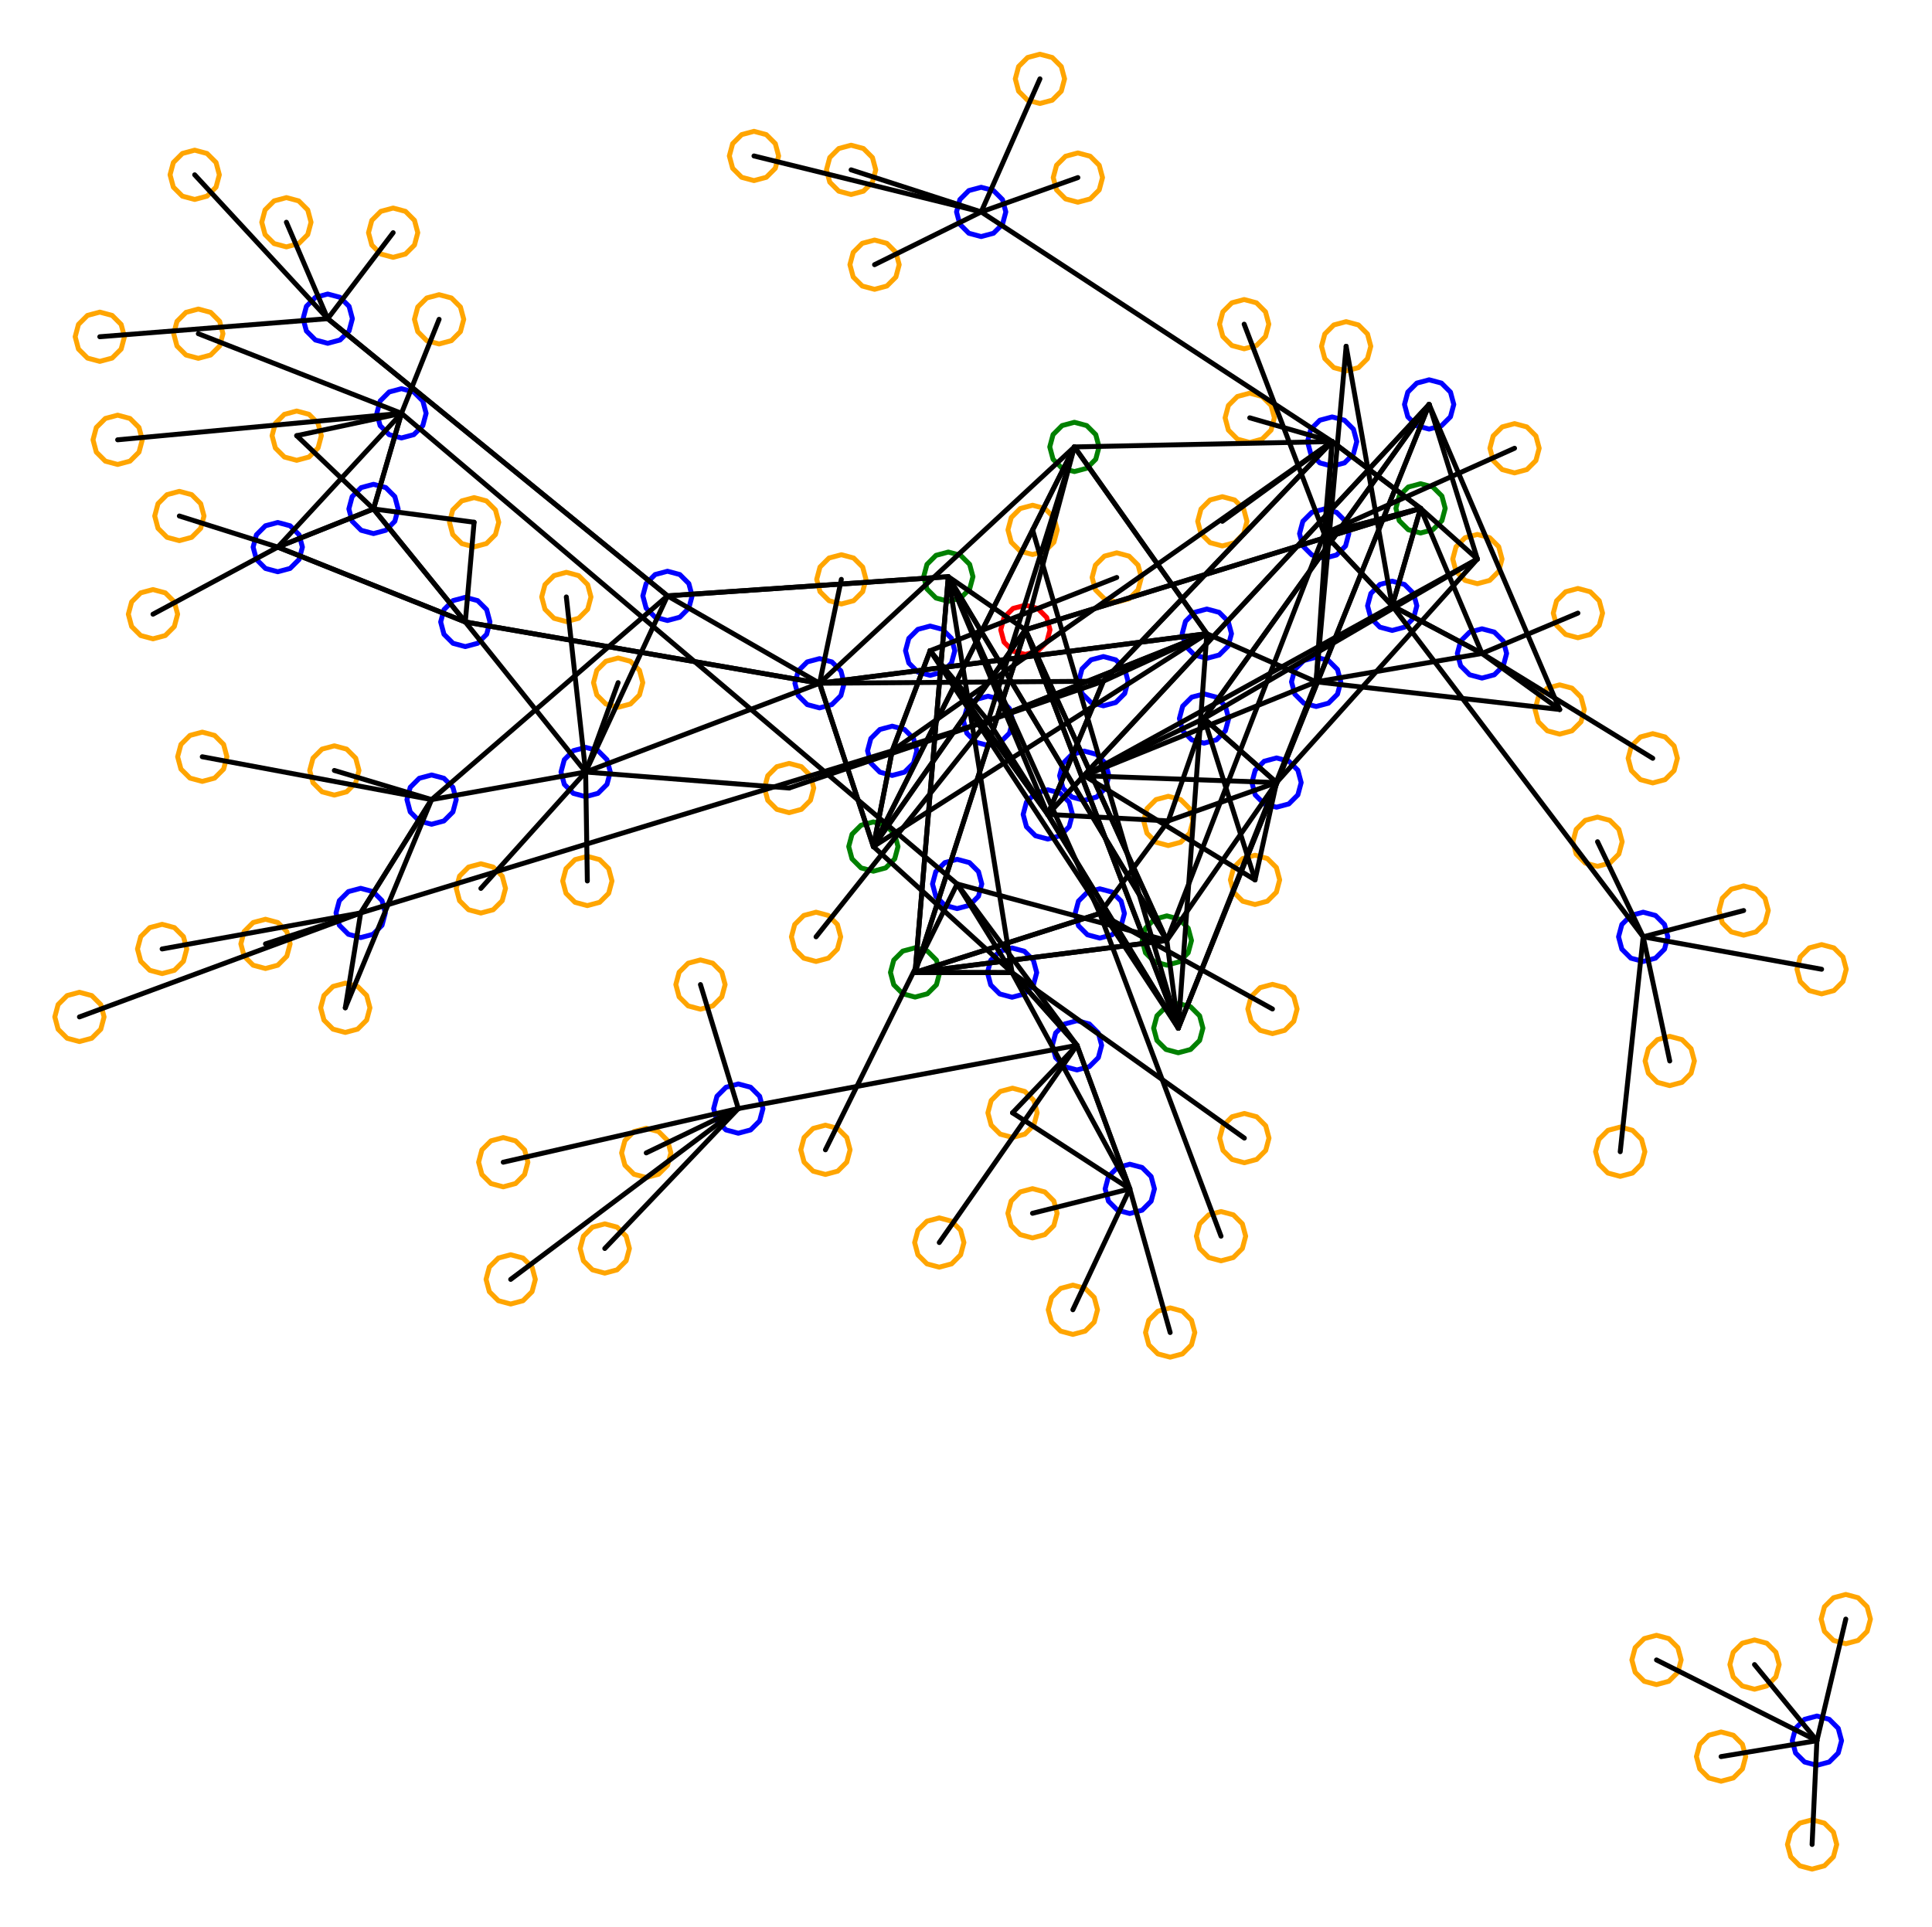 <?xml version="1.0" ?><!DOCTYPE svg  PUBLIC '-//W3C//DTD SVG 1.1//EN'  'http://www.w3.org/Graphics/SVG/1.1/DTD/svg11.dtd'><svg height="391.000" viewBox="-111.000 -115.000 392.000 391.000" width="392.000" xmlns="http://www.w3.org/2000/svg"><line fill="none" stroke="none" stroke-linecap="round" stroke-width="2.0" x1="0.0" x2="0.0" y1="0.0" y2="0.0"/><polygon fill="none" fill-rule="evenodd" points="0.0,0.0 0.0,0.0 0.0,0.0" stroke-linejoin="round"/><line fill="none" stroke="none" stroke-linecap="round" stroke-width="2.0" x1="0.0" x2="0.0" y1="0.0" y2="0.0"/><line fill="none" stroke="none" stroke-linecap="round" stroke-width="2.0" x1="0.0" x2="0.0" y1="0.0" y2="0.0"/><polygon fill="none" fill-rule="evenodd" points="0.0,0.0 0.0,0.0 0.0,0.0" stroke-linejoin="round"/><line fill="none" stroke="none" stroke-linecap="round" stroke-width="2.0" x1="0.0" x2="0.0" y1="0.0" y2="0.0"/><line fill="none" stroke="none" stroke-linecap="round" stroke-width="2.0" x1="0.0" x2="0.0" y1="0.0" y2="0.0"/><polygon fill="none" fill-rule="evenodd" points="0.0,0.0 0.0,0.0 0.0,0.0" stroke-linejoin="round"/><line fill="none" stroke="none" stroke-linecap="round" stroke-width="2.0" x1="0.0" x2="0.0" y1="0.0" y2="0.0"/><line fill="none" stroke="none" stroke-linecap="round" stroke-width="2.0" x1="0.0" x2="0.0" y1="0.0" y2="0.0"/><polygon fill="none" fill-rule="evenodd" points="0.0,0.0 0.0,0.0 0.0,0.0" stroke-linejoin="round"/><line fill="none" stroke="none" stroke-linecap="round" stroke-width="2.0" x1="0.0" x2="0.0" y1="0.0" y2="0.0"/><line fill="none" stroke="none" stroke-linecap="round" stroke-width="2.0" x1="0.0" x2="0.0" y1="0.0" y2="0.0"/><polygon fill="none" fill-rule="evenodd" points="0.0,0.0 0.0,0.0 0.0,0.0" stroke-linejoin="round"/><line fill="none" stroke="none" stroke-linecap="round" stroke-width="2.0" x1="0.0" x2="0.0" y1="0.0" y2="0.0"/><line fill="none" stroke="none" stroke-linecap="round" stroke-width="2.0" x1="0.0" x2="0.0" y1="0.0" y2="0.0"/><polygon fill="none" fill-rule="evenodd" points="0.0,0.0 0.0,0.0 0.0,0.0" stroke-linejoin="round"/><line fill="none" stroke="none" stroke-linecap="round" stroke-width="2.0" x1="0.0" x2="0.0" y1="0.0" y2="0.0"/><line fill="none" stroke="none" stroke-linecap="round" stroke-width="2.0" x1="0.0" x2="0.0" y1="0.0" y2="0.0"/><polygon fill="none" fill-rule="evenodd" points="0.0,0.0 0.0,0.0 0.0,0.0" stroke-linejoin="round"/><line fill="none" stroke="none" stroke-linecap="round" stroke-width="2.0" x1="0.0" x2="0.0" y1="0.0" y2="0.0"/><line fill="none" stroke="none" stroke-linecap="round" stroke-width="2.0" x1="0.0" x2="0.0" y1="0.0" y2="0.0"/><polygon fill="none" fill-rule="evenodd" points="0.0,0.0 0.0,0.0 0.0,0.0" stroke-linejoin="round"/><line fill="none" stroke="none" stroke-linecap="round" stroke-width="2.0" x1="0.0" x2="0.0" y1="0.0" y2="0.0"/><line fill="none" stroke="none" stroke-linecap="round" stroke-width="2.0" x1="0.0" x2="0.0" y1="0.0" y2="0.0"/><polygon fill="none" fill-rule="evenodd" points="0.0,0.0 0.0,0.0 0.0,0.0" stroke-linejoin="round"/><line fill="none" stroke="none" stroke-linecap="round" stroke-width="2.0" x1="0.0" x2="0.0" y1="0.0" y2="0.0"/><line fill="none" stroke="none" stroke-linecap="round" stroke-width="2.0" x1="0.0" x2="0.0" y1="0.0" y2="0.0"/><polygon fill="none" fill-rule="evenodd" points="0.0,0.0 0.0,0.0 0.0,0.0" stroke-linejoin="round"/><line fill="none" stroke="none" stroke-linecap="round" stroke-width="2.0" x1="0.0" x2="0.0" y1="0.0" y2="0.0"/><line fill="none" stroke="none" stroke-linecap="round" stroke-width="2.0" x1="0.0" x2="0.0" y1="0.0" y2="0.0"/><polygon fill="none" fill-rule="evenodd" points="0.0,0.0 0.0,0.0 0.0,0.0" stroke-linejoin="round"/><line fill="none" stroke="none" stroke-linecap="round" stroke-width="2.0" x1="0.0" x2="0.0" y1="0.0" y2="0.0"/><line fill="none" stroke="none" stroke-linecap="round" stroke-width="2.0" x1="0.0" x2="0.0" y1="0.0" y2="0.0"/><polygon fill="none" fill-rule="evenodd" points="0.0,0.0 0.0,0.0 0.0,0.0" stroke-linejoin="round"/><line fill="none" stroke="none" stroke-linecap="round" stroke-width="2.0" x1="0.0" x2="0.0" y1="0.0" y2="0.0"/><line fill="none" stroke="none" stroke-linecap="round" stroke-width="2.0" x1="0.0" x2="0.0" y1="0.0" y2="0.0"/><polygon fill="none" fill-rule="evenodd" points="0.0,0.0 0.0,0.0 0.0,0.0" stroke-linejoin="round"/><line fill="none" stroke="none" stroke-linecap="round" stroke-width="2.0" x1="0.0" x2="0.0" y1="0.0" y2="0.0"/><line fill="none" stroke="none" stroke-linecap="round" stroke-width="2.0" x1="0.0" x2="0.0" y1="0.0" y2="0.0"/><polygon fill="none" fill-rule="evenodd" points="0.0,0.0 0.0,0.0 0.0,0.0" stroke-linejoin="round"/><line fill="none" stroke="none" stroke-linecap="round" stroke-width="2.0" x1="0.0" x2="0.0" y1="0.0" y2="0.0"/><line fill="none" stroke="none" stroke-linecap="round" stroke-width="2.0" x1="0.0" x2="0.0" y1="0.0" y2="0.0"/><polygon fill="none" fill-rule="evenodd" points="0.0,0.0 0.0,0.0 0.0,0.0" stroke-linejoin="round"/><line fill="none" stroke="none" stroke-linecap="round" stroke-width="2.0" x1="0.0" x2="0.0" y1="0.0" y2="0.0"/><line fill="none" stroke="none" stroke-linecap="round" stroke-width="2.0" x1="0.0" x2="0.0" y1="0.0" y2="0.0"/><polygon fill="none" fill-rule="evenodd" points="0.0,0.0 0.0,0.0 0.0,0.0" stroke-linejoin="round"/><line fill="none" stroke="none" stroke-linecap="round" stroke-width="2.0" x1="0.0" x2="0.0" y1="0.0" y2="0.0"/><line fill="none" stroke="none" stroke-linecap="round" stroke-width="2.0" x1="0.0" x2="0.0" y1="0.0" y2="0.0"/><polygon fill="none" fill-rule="evenodd" points="0.0,0.0 0.0,0.0 0.0,0.0" stroke-linejoin="round"/><line fill="none" stroke="none" stroke-linecap="round" stroke-width="2.0" x1="0.0" x2="0.0" y1="0.0" y2="0.0"/><line fill="none" stroke="none" stroke-linecap="round" stroke-width="2.0" x1="0.0" x2="0.0" y1="0.0" y2="0.0"/><polygon fill="none" fill-rule="evenodd" points="0.0,0.0 0.0,0.0 0.0,0.0" stroke-linejoin="round"/><line fill="none" stroke="none" stroke-linecap="round" stroke-width="2.0" x1="0.0" x2="0.0" y1="0.0" y2="0.0"/><line fill="none" stroke="none" stroke-linecap="round" stroke-width="2.0" x1="0.0" x2="0.0" y1="0.0" y2="0.0"/><polygon fill="none" fill-rule="evenodd" points="0.0,0.0 0.0,0.0 0.0,0.0" stroke-linejoin="round"/><line fill="none" stroke="none" stroke-linecap="round" stroke-width="2.0" x1="0.0" x2="0.0" y1="0.0" y2="0.0"/><line fill="none" stroke="none" stroke-linecap="round" stroke-width="2.0" x1="0.0" x2="0.0" y1="0.0" y2="0.0"/><polygon fill="none" fill-rule="evenodd" points="0.0,0.0 0.0,0.0 0.0,0.0" stroke-linejoin="round"/><line fill="none" stroke="none" stroke-linecap="round" stroke-width="2.0" x1="0.0" x2="0.0" y1="0.0" y2="0.0"/><line fill="none" stroke="none" stroke-linecap="round" stroke-width="2.0" x1="0.0" x2="0.0" y1="0.0" y2="0.0"/><polygon fill="none" fill-rule="evenodd" points="0.0,0.0 0.0,0.0 0.0,0.0" stroke-linejoin="round"/><line fill="none" stroke="none" stroke-linecap="round" stroke-width="2.0" x1="0.0" x2="0.0" y1="0.0" y2="0.0"/><line fill="none" stroke="none" stroke-linecap="round" stroke-width="2.0" x1="0.0" x2="0.0" y1="0.0" y2="0.0"/><polygon fill="none" fill-rule="evenodd" points="0.0,0.0 0.0,0.0 0.0,0.0" stroke-linejoin="round"/><line fill="none" stroke="none" stroke-linecap="round" stroke-width="2.0" x1="0.0" x2="0.0" y1="0.0" y2="0.0"/><line fill="none" stroke="none" stroke-linecap="round" stroke-width="2.0" x1="0.0" x2="0.0" y1="0.0" y2="0.0"/><polygon fill="none" fill-rule="evenodd" points="0.0,0.0 0.0,0.0 0.0,0.0" stroke-linejoin="round"/><line fill="none" stroke="none" stroke-linecap="round" stroke-width="2.0" x1="0.0" x2="0.0" y1="0.0" y2="0.0"/><line fill="none" stroke="none" stroke-linecap="round" stroke-width="2.0" x1="0.0" x2="0.0" y1="0.0" y2="0.0"/><polygon fill="none" fill-rule="evenodd" points="0.0,0.0 0.0,0.0 0.0,0.0" stroke-linejoin="round"/><line fill="none" stroke="none" stroke-linecap="round" stroke-width="2.0" x1="0.0" x2="0.0" y1="0.0" y2="0.0"/><line fill="none" stroke="none" stroke-linecap="round" stroke-width="2.0" x1="0.0" x2="0.0" y1="0.0" y2="0.0"/><polygon fill="none" fill-rule="evenodd" points="0.0,0.0 0.0,0.0 0.0,0.0" stroke-linejoin="round"/><line fill="none" stroke="none" stroke-linecap="round" stroke-width="2.0" x1="0.0" x2="0.0" y1="0.0" y2="0.0"/><line fill="none" stroke="none" stroke-linecap="round" stroke-width="2.0" x1="0.0" x2="0.0" y1="0.0" y2="0.0"/><polygon fill="none" fill-rule="evenodd" points="0.0,0.0 0.0,0.0 0.0,0.0" stroke-linejoin="round"/><line fill="none" stroke="none" stroke-linecap="round" stroke-width="2.0" x1="0.0" x2="0.0" y1="0.0" y2="0.0"/><line fill="none" stroke="none" stroke-linecap="round" stroke-width="2.0" x1="0.0" x2="0.0" y1="0.0" y2="0.0"/><polygon fill="none" fill-rule="evenodd" points="0.0,0.0 0.0,0.0 0.0,0.0" stroke-linejoin="round"/><line fill="none" stroke="none" stroke-linecap="round" stroke-width="2.0" x1="0.0" x2="0.0" y1="0.0" y2="0.0"/><line fill="none" stroke="none" stroke-linecap="round" stroke-width="2.0" x1="0.0" x2="0.0" y1="0.0" y2="0.0"/><polygon fill="none" fill-rule="evenodd" points="0.0,0.0 0.0,0.0 0.0,0.0" stroke-linejoin="round"/><line fill="none" stroke="none" stroke-linecap="round" stroke-width="2.0" x1="0.0" x2="0.0" y1="0.0" y2="0.0"/><line fill="none" stroke="none" stroke-linecap="round" stroke-width="2.0" x1="0.0" x2="0.0" y1="0.0" y2="0.0"/><polygon fill="none" fill-rule="evenodd" points="0.0,0.0 0.0,0.0 0.0,0.0" stroke-linejoin="round"/><line fill="none" stroke="none" stroke-linecap="round" stroke-width="2.0" x1="0.0" x2="0.0" y1="0.0" y2="0.0"/><line fill="none" stroke="none" stroke-linecap="round" stroke-width="2.0" x1="0.0" x2="0.0" y1="0.0" y2="0.0"/><polygon fill="none" fill-rule="evenodd" points="0.0,0.0 0.0,0.0 0.0,0.0" stroke-linejoin="round"/><line fill="none" stroke="none" stroke-linecap="round" stroke-width="2.0" x1="0.0" x2="0.0" y1="0.0" y2="0.0"/><line fill="none" stroke="none" stroke-linecap="round" stroke-width="2.0" x1="0.0" x2="0.0" y1="0.0" y2="0.0"/><polygon fill="none" fill-rule="evenodd" points="0.0,0.0 0.0,0.0 0.0,0.0" stroke-linejoin="round"/><line fill="none" stroke="none" stroke-linecap="round" stroke-width="2.0" x1="0.0" x2="0.0" y1="0.0" y2="0.0"/><line fill="none" stroke="none" stroke-linecap="round" stroke-width="2.0" x1="0.0" x2="0.0" y1="0.0" y2="0.0"/><polygon fill="none" fill-rule="evenodd" points="0.0,0.0 0.0,0.0 0.0,0.0" stroke-linejoin="round"/><line fill="none" stroke="none" stroke-linecap="round" stroke-width="2.0" x1="0.0" x2="0.0" y1="0.0" y2="0.0"/><line fill="none" stroke="none" stroke-linecap="round" stroke-width="2.0" x1="0.0" x2="0.0" y1="0.0" y2="0.0"/><polygon fill="none" fill-rule="evenodd" points="0.0,0.0 0.0,0.0 0.0,0.0" stroke-linejoin="round"/><line fill="none" stroke="none" stroke-linecap="round" stroke-width="2.0" x1="0.0" x2="0.0" y1="0.0" y2="0.0"/><line fill="none" stroke="none" stroke-linecap="round" stroke-width="2.0" x1="0.0" x2="0.0" y1="0.0" y2="0.0"/><polygon fill="none" fill-rule="evenodd" points="0.0,0.0 0.0,0.0 0.0,0.0" stroke-linejoin="round"/><line fill="none" stroke="none" stroke-linecap="round" stroke-width="2.0" x1="0.0" x2="0.0" y1="0.0" y2="0.0"/><line fill="none" stroke="none" stroke-linecap="round" stroke-width="2.0" x1="0.0" x2="0.0" y1="0.0" y2="0.0"/><polygon fill="none" fill-rule="evenodd" points="0.0,0.0 0.0,0.0 0.0,0.0" stroke-linejoin="round"/><line fill="none" stroke="none" stroke-linecap="round" stroke-width="2.0" x1="0.0" x2="0.0" y1="0.0" y2="0.0"/><line fill="none" stroke="none" stroke-linecap="round" stroke-width="2.0" x1="0.0" x2="0.0" y1="0.0" y2="0.0"/><polygon fill="none" fill-rule="evenodd" points="0.0,0.0 0.0,0.0 0.0,0.0" stroke-linejoin="round"/><line fill="none" stroke="none" stroke-linecap="round" stroke-width="2.0" x1="0.0" x2="0.0" y1="0.0" y2="0.0"/><line fill="none" stroke="none" stroke-linecap="round" stroke-width="2.0" x1="0.0" x2="0.0" y1="0.0" y2="0.0"/><polygon fill="none" fill-rule="evenodd" points="0.0,0.0 0.0,0.0 0.0,0.0" stroke-linejoin="round"/><line fill="none" stroke="none" stroke-linecap="round" stroke-width="2.0" x1="0.0" x2="0.0" y1="0.0" y2="0.0"/><line fill="none" stroke="none" stroke-linecap="round" stroke-width="2.0" x1="0.0" x2="0.0" y1="0.0" y2="0.0"/><polygon fill="none" fill-rule="evenodd" points="0.0,0.0 0.0,0.0 0.0,0.0" stroke-linejoin="round"/><line fill="none" stroke="none" stroke-linecap="round" stroke-width="2.0" x1="0.0" x2="0.0" y1="0.0" y2="0.0"/><line fill="none" stroke="none" stroke-linecap="round" stroke-width="2.0" x1="0.0" x2="0.0" y1="0.0" y2="0.0"/><polygon fill="none" fill-rule="evenodd" points="0.0,0.0 0.0,0.0 0.0,0.0" stroke-linejoin="round"/><line fill="none" stroke="none" stroke-linecap="round" stroke-width="2.0" x1="0.0" x2="0.0" y1="0.0" y2="0.0"/><line fill="none" stroke="none" stroke-linecap="round" stroke-width="2.0" x1="0.0" x2="0.0" y1="0.0" y2="0.0"/><polygon fill="none" fill-rule="evenodd" points="0.0,0.0 0.0,0.0 0.0,0.0" stroke-linejoin="round"/><line fill="none" stroke="none" stroke-linecap="round" stroke-width="2.0" x1="0.0" x2="0.0" y1="0.0" y2="0.0"/><line fill="none" stroke="none" stroke-linecap="round" stroke-width="2.0" x1="0.0" x2="0.0" y1="0.0" y2="0.0"/><polygon fill="none" fill-rule="evenodd" points="0.0,0.0 0.0,0.0 0.0,0.0" stroke-linejoin="round"/><line fill="none" stroke="none" stroke-linecap="round" stroke-width="2.0" x1="0.0" x2="0.0" y1="0.0" y2="0.0"/><line fill="none" stroke="none" stroke-linecap="round" stroke-width="2.0" x1="0.0" x2="0.0" y1="0.0" y2="0.0"/><polygon fill="none" fill-rule="evenodd" points="0.0,0.0 0.0,0.0 0.0,0.0" stroke-linejoin="round"/><line fill="none" stroke="none" stroke-linecap="round" stroke-width="2.0" x1="0.0" x2="0.0" y1="0.0" y2="0.0"/><line fill="none" stroke="none" stroke-linecap="round" stroke-width="2.0" x1="0.0" x2="0.0" y1="0.0" y2="0.0"/><polygon fill="none" fill-rule="evenodd" points="0.0,0.0 0.0,0.0 0.0,0.0" stroke-linejoin="round"/><line fill="none" stroke="none" stroke-linecap="round" stroke-width="2.0" x1="0.0" x2="0.0" y1="0.0" y2="0.0"/><line fill="none" stroke="none" stroke-linecap="round" stroke-width="2.0" x1="0.0" x2="0.0" y1="0.0" y2="0.0"/><polygon fill="none" fill-rule="evenodd" points="0.0,0.0 0.0,0.0 0.0,0.0" stroke-linejoin="round"/><line fill="none" stroke="none" stroke-linecap="round" stroke-width="2.0" x1="0.0" x2="0.0" y1="0.0" y2="0.0"/><line fill="none" stroke="none" stroke-linecap="round" stroke-width="2.0" x1="0.0" x2="0.0" y1="0.0" y2="0.0"/><polygon fill="none" fill-rule="evenodd" points="0.0,0.0 0.0,0.0 0.0,0.0" stroke-linejoin="round"/><line fill="none" stroke="none" stroke-linecap="round" stroke-width="2.0" x1="0.0" x2="0.0" y1="0.0" y2="0.0"/><line fill="none" stroke="none" stroke-linecap="round" stroke-width="2.0" x1="0.0" x2="0.0" y1="0.0" y2="0.0"/><polygon fill="none" fill-rule="evenodd" points="0.0,0.0 0.0,0.0 0.0,0.0" stroke-linejoin="round"/><line fill="none" stroke="none" stroke-linecap="round" stroke-width="2.0" x1="0.0" x2="0.0" y1="0.0" y2="0.0"/><line fill="none" stroke="none" stroke-linecap="round" stroke-width="2.0" x1="0.0" x2="0.0" y1="0.0" y2="0.0"/><polygon fill="none" fill-rule="evenodd" points="0.0,0.0 0.0,0.0 0.0,0.0" stroke-linejoin="round"/><line fill="none" stroke="none" stroke-linecap="round" stroke-width="2.0" x1="0.0" x2="0.0" y1="0.0" y2="0.0"/><line fill="none" stroke="none" stroke-linecap="round" stroke-width="2.0" x1="0.0" x2="0.0" y1="0.0" y2="0.0"/><polygon fill="none" fill-rule="evenodd" points="0.0,0.0 0.0,0.0 0.0,0.0" stroke-linejoin="round"/><line fill="none" stroke="none" stroke-linecap="round" stroke-width="2.0" x1="0.0" x2="0.0" y1="0.0" y2="0.0"/><line fill="none" stroke="none" stroke-linecap="round" stroke-width="2.0" x1="0.0" x2="0.0" y1="0.0" y2="0.0"/><polygon fill="none" fill-rule="evenodd" points="0.0,0.0 0.0,0.0 0.0,0.0" stroke-linejoin="round"/><line fill="none" stroke="none" stroke-linecap="round" stroke-width="2.0" x1="0.0" x2="0.0" y1="0.0" y2="0.0"/><line fill="none" stroke="none" stroke-linecap="round" stroke-width="2.0" x1="0.0" x2="0.0" y1="0.0" y2="0.0"/><polygon fill="none" fill-rule="evenodd" points="0.0,0.0 0.0,0.0 0.0,0.0" stroke-linejoin="round"/><line fill="none" stroke="none" stroke-linecap="round" stroke-width="2.0" x1="0.0" x2="0.0" y1="0.0" y2="0.0"/><line fill="none" stroke="none" stroke-linecap="round" stroke-width="2.0" x1="0.0" x2="0.0" y1="0.0" y2="0.0"/><polygon fill="none" fill-rule="evenodd" points="0.0,0.0 0.0,0.0 0.0,0.0" stroke-linejoin="round"/><line fill="none" stroke="none" stroke-linecap="round" stroke-width="2.0" x1="0.0" x2="0.0" y1="0.0" y2="0.0"/><line fill="none" stroke="none" stroke-linecap="round" stroke-width="2.0" x1="0.0" x2="0.0" y1="0.0" y2="0.0"/><polygon fill="none" fill-rule="evenodd" points="0.0,0.0 0.0,0.0 0.0,0.0" stroke-linejoin="round"/><line fill="none" stroke="none" stroke-linecap="round" stroke-width="2.0" x1="0.0" x2="0.0" y1="0.0" y2="0.0"/><line fill="none" stroke="none" stroke-linecap="round" stroke-width="2.0" x1="0.0" x2="0.0" y1="0.0" y2="0.0"/><polygon fill="none" fill-rule="evenodd" points="0.0,0.0 0.0,0.0 0.0,0.0" stroke-linejoin="round"/><line fill="none" stroke="none" stroke-linecap="round" stroke-width="2.0" x1="0.0" x2="0.0" y1="0.0" y2="0.0"/><line fill="none" stroke="none" stroke-linecap="round" stroke-width="2.0" x1="0.0" x2="0.0" y1="0.0" y2="0.0"/><polygon fill="none" fill-rule="evenodd" points="0.0,0.0 0.0,0.0 0.0,0.0" stroke-linejoin="round"/><line fill="none" stroke="none" stroke-linecap="round" stroke-width="2.0" x1="0.0" x2="0.0" y1="0.0" y2="0.0"/><line fill="none" stroke="none" stroke-linecap="round" stroke-width="2.0" x1="0.0" x2="0.0" y1="0.0" y2="0.0"/><polygon fill="none" fill-rule="evenodd" points="0.0,0.0 0.0,0.0 0.0,0.0" stroke-linejoin="round"/><line fill="none" stroke="none" stroke-linecap="round" stroke-width="2.0" x1="0.0" x2="0.0" y1="0.0" y2="0.0"/><line fill="none" stroke="none" stroke-linecap="round" stroke-width="2.0" x1="0.0" x2="0.0" y1="0.0" y2="0.0"/><polygon fill="none" fill-rule="evenodd" points="0.0,0.0 0.0,0.0 0.0,0.0" stroke-linejoin="round"/><line fill="none" stroke="none" stroke-linecap="round" stroke-width="2.0" x1="0.0" x2="0.0" y1="0.0" y2="0.0"/><line fill="none" stroke="none" stroke-linecap="round" stroke-width="2.0" x1="0.0" x2="0.0" y1="0.0" y2="0.0"/><polygon fill="none" fill-rule="evenodd" points="0.0,0.0 0.0,0.0 0.0,0.0" stroke-linejoin="round"/><line fill="none" stroke="none" stroke-linecap="round" stroke-width="2.0" x1="0.0" x2="0.0" y1="0.0" y2="0.0"/><line fill="none" stroke="none" stroke-linecap="round" stroke-width="2.0" x1="0.0" x2="0.0" y1="0.0" y2="0.0"/><polygon fill="none" fill-rule="evenodd" points="0.0,0.0 0.0,0.0 0.0,0.0" stroke-linejoin="round"/><line fill="none" stroke="none" stroke-linecap="round" stroke-width="2.0" x1="0.0" x2="0.0" y1="0.0" y2="0.0"/><line fill="none" stroke="none" stroke-linecap="round" stroke-width="2.0" x1="0.0" x2="0.0" y1="0.0" y2="0.0"/><polygon fill="none" fill-rule="evenodd" points="0.0,0.0 0.0,0.0 0.0,0.0" stroke-linejoin="round"/><line fill="none" stroke="none" stroke-linecap="round" stroke-width="2.0" x1="0.0" x2="0.0" y1="0.0" y2="0.0"/><line fill="none" stroke="none" stroke-linecap="round" stroke-width="2.0" x1="0.0" x2="0.0" y1="0.0" y2="0.0"/><polygon fill="none" fill-rule="evenodd" points="0.0,0.0 0.0,0.0 0.0,0.0" stroke-linejoin="round"/><line fill="none" stroke="none" stroke-linecap="round" stroke-width="2.0" x1="0.0" x2="0.0" y1="0.0" y2="0.0"/><line fill="none" stroke="none" stroke-linecap="round" stroke-width="2.0" x1="0.0" x2="0.0" y1="0.0" y2="0.0"/><polygon fill="none" fill-rule="evenodd" points="0.0,0.0 0.0,0.0 0.0,0.0" stroke-linejoin="round"/><line fill="none" stroke="none" stroke-linecap="round" stroke-width="2.0" x1="0.0" x2="0.0" y1="0.0" y2="0.0"/><line fill="none" stroke="none" stroke-linecap="round" stroke-width="2.0" x1="0.0" x2="0.0" y1="0.0" y2="0.0"/><polygon fill="none" fill-rule="evenodd" points="0.0,0.0 0.0,0.0 0.0,0.0" stroke-linejoin="round"/><line fill="none" stroke="none" stroke-linecap="round" stroke-width="2.0" x1="0.0" x2="0.0" y1="0.0" y2="0.0"/><line fill="none" stroke="none" stroke-linecap="round" stroke-width="2.0" x1="0.0" x2="0.0" y1="0.0" y2="0.0"/><polygon fill="none" fill-rule="evenodd" points="0.0,0.0 0.0,0.0 0.0,0.0" stroke-linejoin="round"/><line fill="none" stroke="none" stroke-linecap="round" stroke-width="2.0" x1="0.0" x2="0.0" y1="0.0" y2="0.0"/><line fill="none" stroke="none" stroke-linecap="round" stroke-width="2.0" x1="0.0" x2="0.0" y1="0.0" y2="0.0"/><polygon fill="none" fill-rule="evenodd" points="0.0,0.0 0.0,0.0 0.0,0.0" stroke-linejoin="round"/><line fill="none" stroke="none" stroke-linecap="round" stroke-width="2.0" x1="0.0" x2="0.0" y1="0.0" y2="0.0"/><line fill="none" stroke="none" stroke-linecap="round" stroke-width="2.0" x1="0.0" x2="0.0" y1="0.0" y2="0.0"/><polygon fill="none" fill-rule="evenodd" points="0.0,0.0 0.0,0.0 0.0,0.0" stroke-linejoin="round"/><line fill="none" stroke="none" stroke-linecap="round" stroke-width="2.0" x1="0.0" x2="0.0" y1="0.0" y2="0.0"/><line fill="none" stroke="none" stroke-linecap="round" stroke-width="2.0" x1="0.0" x2="0.0" y1="0.0" y2="0.0"/><polygon fill="none" fill-rule="evenodd" points="0.0,0.0 0.0,0.0 0.0,0.0" stroke-linejoin="round"/><line fill="none" stroke="none" stroke-linecap="round" stroke-width="2.0" x1="0.0" x2="0.0" y1="0.0" y2="0.0"/><line fill="none" stroke="none" stroke-linecap="round" stroke-width="2.0" x1="0.0" x2="0.0" y1="0.0" y2="0.0"/><polygon fill="none" fill-rule="evenodd" points="0.0,0.0 0.0,0.0 0.0,0.0" stroke-linejoin="round"/><line fill="none" stroke="none" stroke-linecap="round" stroke-width="2.0" x1="0.0" x2="0.0" y1="0.0" y2="0.0"/><line fill="none" stroke="none" stroke-linecap="round" stroke-width="2.0" x1="0.0" x2="0.0" y1="0.0" y2="0.0"/><polygon fill="none" fill-rule="evenodd" points="0.0,0.0 0.0,0.0 0.0,0.0" stroke-linejoin="round"/><line fill="none" stroke="none" stroke-linecap="round" stroke-width="2.0" x1="0.0" x2="0.0" y1="0.0" y2="0.0"/><line fill="none" stroke="none" stroke-linecap="round" stroke-width="2.0" x1="0.0" x2="0.0" y1="0.0" y2="0.0"/><polygon fill="none" fill-rule="evenodd" points="0.0,0.0 0.0,0.0 0.0,0.0" stroke-linejoin="round"/><line fill="none" stroke="none" stroke-linecap="round" stroke-width="2.0" x1="0.0" x2="0.0" y1="0.0" y2="0.0"/><line fill="none" stroke="none" stroke-linecap="round" stroke-width="2.0" x1="0.0" x2="0.0" y1="0.0" y2="0.0"/><polygon fill="none" fill-rule="evenodd" points="0.0,0.0 0.0,0.0 0.0,0.0" stroke-linejoin="round"/><line fill="none" stroke="none" stroke-linecap="round" stroke-width="2.0" x1="0.0" x2="0.0" y1="0.0" y2="0.0"/><line fill="none" stroke="none" stroke-linecap="round" stroke-width="2.0" x1="0.0" x2="0.0" y1="0.0" y2="0.0"/><polygon fill="none" fill-rule="evenodd" points="0.0,0.0 0.0,0.0 0.0,0.0" stroke-linejoin="round"/><line fill="none" stroke="none" stroke-linecap="round" stroke-width="2.0" x1="0.0" x2="0.0" y1="0.0" y2="0.0"/><line fill="none" stroke="none" stroke-linecap="round" stroke-width="2.0" x1="0.0" x2="0.0" y1="0.0" y2="0.0"/><polygon fill="none" fill-rule="evenodd" points="0.0,0.0 0.0,0.0 0.0,0.0" stroke-linejoin="round"/><line fill="none" stroke="none" stroke-linecap="round" stroke-width="2.0" x1="0.0" x2="0.0" y1="0.0" y2="0.0"/><line fill="none" stroke="none" stroke-linecap="round" stroke-width="2.0" x1="0.0" x2="0.0" y1="0.0" y2="0.0"/><polygon fill="none" fill-rule="evenodd" points="0.0,0.0 0.0,0.0 0.0,0.0" stroke-linejoin="round"/><line fill="none" stroke="none" stroke-linecap="round" stroke-width="2.0" x1="0.0" x2="0.0" y1="0.0" y2="0.0"/><line fill="none" stroke="none" stroke-linecap="round" stroke-width="2.0" x1="0.0" x2="0.0" y1="0.0" y2="0.0"/><polygon fill="none" fill-rule="evenodd" points="0.0,0.0 0.0,0.0 0.0,0.0" stroke-linejoin="round"/><line fill="none" stroke="none" stroke-linecap="round" stroke-width="2.0" x1="0.0" x2="0.0" y1="0.0" y2="0.0"/><line fill="none" stroke="none" stroke-linecap="round" stroke-width="2.0" x1="0.0" x2="0.0" y1="0.0" y2="0.0"/><polygon fill="none" fill-rule="evenodd" points="0.0,0.0 0.0,0.0 0.0,0.0" stroke-linejoin="round"/><line fill="none" stroke="none" stroke-linecap="round" stroke-width="2.0" x1="0.0" x2="0.0" y1="0.0" y2="0.0"/><line fill="none" stroke="none" stroke-linecap="round" stroke-width="2.0" x1="0.0" x2="0.0" y1="0.0" y2="0.0"/><polygon fill="none" fill-rule="evenodd" points="0.0,0.0 0.0,0.0 0.0,0.0" stroke-linejoin="round"/><line fill="none" stroke="none" stroke-linecap="round" stroke-width="2.0" x1="0.0" x2="0.0" y1="0.0" y2="0.0"/><line fill="none" stroke="none" stroke-linecap="round" stroke-width="2.0" x1="0.0" x2="0.0" y1="0.0" y2="0.0"/><polygon fill="none" fill-rule="evenodd" points="0.0,0.0 0.0,0.0 0.0,0.0" stroke-linejoin="round"/><line fill="none" stroke="none" stroke-linecap="round" stroke-width="2.0" x1="0.0" x2="0.0" y1="0.0" y2="0.0"/><line fill="none" stroke="none" stroke-linecap="round" stroke-width="2.0" x1="0.0" x2="0.0" y1="0.0" y2="0.0"/><polygon fill="none" fill-rule="evenodd" points="0.0,0.0 0.0,0.0 0.0,0.0" stroke-linejoin="round"/><line fill="none" stroke="none" stroke-linecap="round" stroke-width="2.0" x1="0.0" x2="0.0" y1="0.0" y2="0.0"/><line fill="none" stroke="none" stroke-linecap="round" stroke-width="2.0" x1="0.0" x2="0.0" y1="0.0" y2="0.0"/><polygon fill="none" fill-rule="evenodd" points="0.0,0.0 0.0,0.0 0.0,0.0" stroke-linejoin="round"/><line fill="none" stroke="none" stroke-linecap="round" stroke-width="2.0" x1="0.0" x2="0.0" y1="0.0" y2="0.0"/><line fill="none" stroke="none" stroke-linecap="round" stroke-width="2.0" x1="0.0" x2="0.0" y1="0.0" y2="0.0"/><polygon fill="none" fill-rule="evenodd" points="0.0,0.0 0.0,0.0 0.0,0.0" stroke-linejoin="round"/><line fill="none" stroke="none" stroke-linecap="round" stroke-width="2.0" x1="0.0" x2="0.0" y1="0.0" y2="0.0"/><line fill="none" stroke="none" stroke-linecap="round" stroke-width="2.0" x1="0.0" x2="0.0" y1="0.0" y2="0.0"/><polygon fill="none" fill-rule="evenodd" points="0.0,0.0 0.0,0.0 0.0,0.0" stroke-linejoin="round"/><line fill="none" stroke="none" stroke-linecap="round" stroke-width="2.0" x1="0.0" x2="0.0" y1="0.0" y2="0.0"/><line fill="none" stroke="none" stroke-linecap="round" stroke-width="2.0" x1="0.0" x2="0.0" y1="0.0" y2="0.0"/><polygon fill="none" fill-rule="evenodd" points="0.0,0.0 0.0,0.0 0.0,0.0" stroke-linejoin="round"/><line fill="none" stroke="none" stroke-linecap="round" stroke-width="2.0" x1="0.0" x2="0.0" y1="0.0" y2="0.0"/><line fill="none" stroke="none" stroke-linecap="round" stroke-width="2.0" x1="0.0" x2="0.0" y1="0.0" y2="0.0"/><polygon fill="none" fill-rule="evenodd" points="0.0,0.0 0.0,0.0 0.0,0.0" stroke-linejoin="round"/><line fill="none" stroke="none" stroke-linecap="round" stroke-width="2.0" x1="0.0" x2="0.0" y1="0.0" y2="0.0"/><line fill="none" stroke="none" stroke-linecap="round" stroke-width="2.0" x1="0.0" x2="0.0" y1="0.0" y2="0.0"/><polygon fill="none" fill-rule="evenodd" points="0.0,0.0 0.0,0.0 0.0,0.0" stroke-linejoin="round"/><line fill="none" stroke="none" stroke-linecap="round" stroke-width="2.0" x1="0.0" x2="0.0" y1="0.0" y2="0.0"/><line fill="none" stroke="none" stroke-linecap="round" stroke-width="2.0" x1="0.0" x2="0.0" y1="0.0" y2="0.0"/><polygon fill="none" fill-rule="evenodd" points="0.0,0.0 0.0,0.0 0.0,0.0" stroke-linejoin="round"/><line fill="none" stroke="none" stroke-linecap="round" stroke-width="2.0" x1="0.0" x2="0.0" y1="0.0" y2="0.0"/><line fill="none" stroke="none" stroke-linecap="round" stroke-width="2.0" x1="0.0" x2="0.0" y1="0.0" y2="0.0"/><polygon fill="none" fill-rule="evenodd" points="0.0,0.0 0.0,0.0 0.0,0.0" stroke-linejoin="round"/><line fill="none" stroke="none" stroke-linecap="round" stroke-width="2.0" x1="0.0" x2="0.0" y1="0.0" y2="0.0"/><line fill="none" stroke="none" stroke-linecap="round" stroke-width="2.0" x1="0.0" x2="0.0" y1="0.0" y2="0.0"/><polygon fill="none" fill-rule="evenodd" points="0.0,0.0 0.0,0.0 0.0,0.0" stroke-linejoin="round"/><line fill="none" stroke="none" stroke-linecap="round" stroke-width="2.0" x1="0.0" x2="0.0" y1="0.0" y2="0.0"/><line fill="none" stroke="none" stroke-linecap="round" stroke-width="2.0" x1="0.0" x2="0.0" y1="0.0" y2="0.0"/><polygon fill="none" fill-rule="evenodd" points="0.0,0.0 0.0,0.0 0.0,0.0" stroke-linejoin="round"/><line fill="none" stroke="none" stroke-linecap="round" stroke-width="2.0" x1="0.0" x2="0.0" y1="0.0" y2="0.0"/><line fill="none" stroke="none" stroke-linecap="round" stroke-width="2.0" x1="0.0" x2="0.0" y1="0.0" y2="0.0"/><polygon fill="none" fill-rule="evenodd" points="0.0,0.0 0.0,0.0 0.0,0.0" stroke-linejoin="round"/><line fill="none" stroke="none" stroke-linecap="round" stroke-width="2.0" x1="0.0" x2="0.0" y1="0.0" y2="0.0"/><line fill="none" stroke="none" stroke-linecap="round" stroke-width="2.0" x1="0.0" x2="0.0" y1="0.0" y2="0.0"/><polygon fill="none" fill-rule="evenodd" points="0.0,0.0 0.0,0.0 0.0,0.0" stroke-linejoin="round"/><polyline fill="none" points="162.13,-39.727 164.63,-40.397 166.46,-42.227 167.13,-44.727 166.46,-47.227 164.63,-49.057 162.13,-49.727 159.63,-49.057 157.8,-47.227 157.13,-44.727 157.8,-42.227 159.63,-40.397 162.13,-39.727" stroke="#ffa500" stroke-linecap="round" stroke-linejoin="round"/><polyline fill="none" points="66.446,-56.287 68.946,-56.957 70.776,-58.787 71.446,-61.287 70.776,-63.787 68.946,-65.617 66.446,-66.287 63.946,-65.617 62.116,-63.787 61.446,-61.287 62.116,-58.787 63.946,-56.957 66.446,-56.287" stroke="#ffa500" stroke-linecap="round" stroke-linejoin="round"/><polyline fill="none" points="125.751,80.862 128.251,80.192 130.081,78.362 130.751,75.862 130.081,73.362 128.251,71.532 125.751,70.862 123.251,71.532 121.421,73.362 120.751,75.862 121.421,78.362 123.251,80.192 125.751,80.862" stroke="#008000" stroke-linecap="round" stroke-linejoin="round"/><polyline fill="none" points="55.286,28.657 57.786,27.987 59.616,26.157 60.286,23.657 59.616,21.157 57.786,19.327 55.286,18.657 52.786,19.327 50.956,21.157 50.286,23.657 50.956,26.157 52.786,27.987 55.286,28.657" stroke="#00f" stroke-linecap="round" stroke-linejoin="round"/><polyline fill="none" points="7.827,46.67 10.327,46 12.157,44.17 12.827,41.67 12.157,39.17 10.327,37.34 7.827,36.67 5.327,37.34 3.497,39.17 2.827,41.67 3.497,44.17 5.327,46 7.827,46.67" stroke="#00f" stroke-linecap="round" stroke-linejoin="round"/><polyline fill="none" points="101.597,55.275 104.097,54.605 105.927,52.775 106.597,50.275 105.927,47.775 104.097,45.945 101.597,45.275 99.097,45.945 97.267,47.775 96.597,50.275 97.267,52.775 99.097,54.605 101.597,55.275" stroke="#00f" stroke-linecap="round" stroke-linejoin="round"/><polyline fill="none" points="-69.958,43.574 -67.458,42.904 -65.628,41.074 -64.958,38.574 -65.628,36.074 -67.458,34.244 -69.958,33.574 -72.458,34.244 -74.288,36.074 -74.958,38.574 -74.288,41.074 -72.458,42.904 -69.958,43.574" stroke="#ffa500" stroke-linecap="round" stroke-linejoin="round"/><polyline fill="none" points="-8.893,125.853 -6.393,125.183 -4.563,123.353 -3.893,120.853 -4.563,118.353 -6.393,116.523 -8.893,115.853 -11.393,116.523 -13.224,118.353 -13.893,120.853 -13.224,123.353 -11.393,125.183 -8.893,125.853" stroke="#ffa500" stroke-linecap="round" stroke-linejoin="round"/><polyline fill="none" points="-14.805,-4.018 -12.305,-4.688 -10.475,-6.518 -9.805,-9.018 -10.475,-11.518 -12.305,-13.348 -14.805,-14.018 -17.305,-13.348 -19.135,-11.518 -19.805,-9.018 -19.135,-6.518 -17.305,-4.688 -14.805,-4.018" stroke="#ffa500" stroke-linecap="round" stroke-linejoin="round"/><polyline fill="none" points="133.867,18.598 136.367,17.928 138.197,16.098 138.867,13.598 138.197,11.098 136.367,9.267 133.867,8.598 131.367,9.267 129.537,11.098 128.867,13.598 129.537,16.098 131.367,17.928 133.867,18.598" stroke="#00f" stroke-linecap="round" stroke-linejoin="round"/><polyline fill="none" points="-90.75,-41.662 -88.25,-42.332 -86.42,-44.162 -85.75,-46.662 -86.42,-49.162 -88.25,-50.992 -90.75,-51.662 -93.25,-50.992 -95.08,-49.162 -95.75,-46.662 -95.08,-44.162 -93.25,-42.332 -90.75,-41.662" stroke="#ffa500" stroke-linecap="round" stroke-linejoin="round"/><polyline fill="none" points="100.001,-93.998 102.501,-94.667 104.331,-96.498 105.001,-98.998 104.331,-101.498 102.501,-103.328 100.001,-103.998 97.501,-103.328 95.671,-101.498 95.001,-98.998 95.671,-96.498 97.501,-94.667 100.001,-93.998" stroke="#ffa500" stroke-linecap="round" stroke-linejoin="round"/><polyline fill="none" points="106.995,-19.303 109.495,-19.973 111.325,-21.803 111.995,-24.303 111.325,-26.803 109.495,-28.633 106.995,-29.303 104.495,-28.633 102.665,-26.803 101.995,-24.303 102.665,-21.803 104.495,-19.973 106.995,-19.303" stroke="#008000" stroke-linecap="round" stroke-linejoin="round"/><polyline fill="none" points="77.726,22.049 80.226,21.379 82.057,19.549 82.726,17.049 82.057,14.549 80.226,12.719 77.726,12.049 75.226,12.719 73.396,14.549 72.726,17.049 73.396,19.549 75.226,21.379 77.726,22.049" stroke="#00f" stroke-linecap="round" stroke-linejoin="round"/><polyline fill="none" points="188.759,3.453 191.259,2.783 193.089,0.953 193.759,-1.547 193.089,-4.047 191.259,-5.877 188.759,-6.547 186.259,-5.877 184.429,-4.047 183.759,-1.547 184.429,0.953 186.259,2.783 188.759,3.453" stroke="#ffa500" stroke-linecap="round" stroke-linejoin="round"/><polyline fill="none" points="136.744,140.865 139.244,140.195 141.074,138.365 141.744,135.865 141.074,133.365 139.244,131.535 136.744,130.865 134.244,131.535 132.414,133.365 131.744,135.865 132.414,138.365 134.244,140.195 136.744,140.865" stroke="#ffa500" stroke-linecap="round" stroke-linejoin="round"/><polyline fill="none" points="159.286,-20.39 161.786,-21.06 163.616,-22.89 164.286,-25.39 163.616,-27.89 161.786,-29.72 159.286,-30.39 156.786,-29.72 154.956,-27.89 154.286,-25.39 154.956,-22.89 156.786,-21.06 159.286,-20.39" stroke="#00f" stroke-linecap="round" stroke-linejoin="round"/><polyline fill="none" points="-87.128,-20.747 -84.628,-21.417 -82.798,-23.247 -82.128,-25.747 -82.798,-28.247 -84.628,-30.077 -87.128,-30.747 -89.628,-30.077 -91.458,-28.247 -92.128,-25.747 -91.458,-23.247 -89.628,-21.417 -87.128,-20.747" stroke="#ffa500" stroke-linecap="round" stroke-linejoin="round"/><polyline fill="none" points="133.299,35.813 135.799,35.143 137.629,33.313 138.299,30.813 137.629,28.313 135.799,26.483 133.299,25.813 130.799,26.483 128.969,28.313 128.299,30.813 128.969,33.313 130.799,35.143 133.299,35.813" stroke="#00f" stroke-linecap="round" stroke-linejoin="round"/><polyline fill="none" points="54.576,80.115 57.076,79.445 58.906,77.615 59.576,75.115 58.906,72.615 57.076,70.785 54.576,70.115 52.076,70.785 50.246,72.615 49.576,75.115 50.246,77.615 52.076,79.445 54.576,80.115" stroke="#ffa500" stroke-linecap="round" stroke-linejoin="round"/><polyline fill="none" points="41.981,-78.351 44.481,-79.021 46.311,-80.851 46.981,-83.351 46.311,-85.851 44.481,-87.681 41.981,-88.351 39.481,-87.681 37.651,-85.851 36.981,-83.351 37.651,-80.851 39.481,-79.021 41.981,-78.351" stroke="#ffa500" stroke-linecap="round" stroke-linejoin="round"/><polyline fill="none" points="79.578,142.156 82.078,141.486 83.908,139.656 84.578,137.156 83.908,134.656 82.078,132.826 79.578,132.156 77.078,132.826 75.247,134.656 74.578,137.156 75.247,139.656 77.078,141.486 79.578,142.156" stroke="#ffa500" stroke-linecap="round" stroke-linejoin="round"/><polyline fill="none" points="128.072,98.644 130.572,97.974 132.402,96.144 133.072,93.644 132.402,91.144 130.572,89.314 128.072,88.644 125.572,89.314 123.741,91.144 123.072,93.644 123.741,96.144 125.572,97.974 128.072,98.644" stroke="#008000" stroke-linecap="round" stroke-linejoin="round"/><polyline fill="none" points="98.512,-2.469 101.012,-3.139 102.842,-4.969 103.512,-7.469 102.842,-9.969 101.012,-11.799 98.512,-12.469 96.012,-11.799 94.182,-9.969 93.512,-7.469 94.182,-4.969 96.012,-3.139 98.512,-2.469" stroke="#ffa500" stroke-linecap="round" stroke-linejoin="round"/><polyline fill="none" points="81.411,7.03 83.911,6.36 85.741,4.53 86.411,2.03 85.741,-0.47 83.911,-2.3 81.411,-2.97 78.911,-2.3 77.081,-0.47 76.411,2.03 77.081,4.53 78.911,6.36 81.411,7.03" stroke="#008000" stroke-linecap="round" stroke-linejoin="round"/><polyline fill="none" points="74.672,87.344 77.172,86.674 79.002,84.844 79.672,82.344 79.002,79.844 77.172,78.014 74.672,77.344 72.172,78.014 70.342,79.844 69.672,82.344 70.342,84.844 72.172,86.674 74.672,87.344" stroke="#008000" stroke-linecap="round" stroke-linejoin="round"/><polyline fill="none" points="108.994,47.423 111.494,46.753 113.324,44.923 113.994,42.423 113.324,39.923 111.494,38.093 108.994,37.423 106.494,38.093 104.664,39.923 103.994,42.423 104.664,44.923 106.494,46.753 108.994,47.423" stroke="#00f" stroke-linecap="round" stroke-linejoin="round"/><polyline fill="none" points="256.67,264.311 259.17,263.641 261,261.811 261.67,259.311 261,256.811 259.17,254.981 256.67,254.311 254.17,254.981 252.34,256.811 251.67,259.311 252.34,261.811 254.17,263.641 256.67,264.311" stroke="#ffa500" stroke-linecap="round" stroke-linejoin="round"/><polyline fill="none" points="205.456,33.982 207.956,33.312 209.786,31.482 210.456,28.982 209.786,26.482 207.956,24.652 205.456,23.982 202.956,24.652 201.126,26.482 200.456,28.982 201.126,31.482 202.956,33.312 205.456,33.982" stroke="#ffa500" stroke-linecap="round" stroke-linejoin="round"/><polyline fill="none" points="-31.232,-62.778 -28.732,-63.447 -26.902,-65.278 -26.232,-67.778 -26.902,-70.278 -28.732,-72.108 -31.232,-72.778 -33.732,-72.108 -35.562,-70.278 -36.232,-67.778 -35.562,-65.278 -33.732,-63.447 -31.232,-62.778" stroke="#ffa500" stroke-linecap="round" stroke-linejoin="round"/><polyline fill="none" points="56.48,123.338 58.98,122.668 60.81,120.838 61.48,118.338 60.81,115.838 58.98,114.007 56.48,113.338 53.98,114.007 52.15,115.838 51.48,118.338 52.15,120.838 53.98,122.668 56.48,123.338" stroke="#ffa500" stroke-linecap="round" stroke-linejoin="round"/><polyline fill="none" points="224.342,43.886 226.842,43.216 228.672,41.386 229.342,38.886 228.672,36.386 226.842,34.556 224.342,33.886 221.842,34.556 220.012,36.386 219.342,38.886 220.012,41.386 221.842,43.216 224.342,43.886" stroke="#ffa500" stroke-linecap="round" stroke-linejoin="round"/><polyline fill="none" points="258.602,86.694 261.102,86.024 262.932,84.194 263.602,81.694 262.932,79.194 261.102,77.364 258.602,76.694 256.102,77.364 254.272,79.194 253.602,81.694 254.272,84.194 256.102,86.024 258.602,86.694" stroke="#ffa500" stroke-linecap="round" stroke-linejoin="round"/><polyline fill="none" points="-21.909,-45.199 -19.409,-45.869 -17.579,-47.699 -16.909,-50.199 -17.579,-52.699 -19.409,-54.529 -21.909,-55.199 -24.409,-54.529 -26.239,-52.699 -26.909,-50.199 -26.239,-47.699 -24.409,-45.869 -21.909,-45.199" stroke="#ffa500" stroke-linecap="round" stroke-linejoin="round"/><polyline fill="none" points="107.701,-73.962 110.201,-74.632 112.031,-76.462 112.701,-78.962 112.031,-81.462 110.201,-83.292 107.701,-83.962 105.201,-83.292 103.371,-81.462 102.701,-78.962 103.371,-76.462 105.201,-74.632 107.701,-73.962" stroke="#ffa500" stroke-linecap="round" stroke-linejoin="round"/><polyline fill="none" points="217.742,123.724 220.242,123.054 222.072,121.224 222.742,118.724 222.072,116.224 220.242,114.393 217.742,113.724 215.242,114.393 213.411,116.224 212.742,118.724 213.411,121.224 215.242,123.054 217.742,123.724" stroke="#ffa500" stroke-linecap="round" stroke-linejoin="round"/><polyline fill="none" points="115.587,7.19 118.087,6.52 119.917,4.69 120.587,2.19 119.917,-0.31 118.087,-2.14 115.587,-2.81 113.087,-2.14 111.257,-0.31 110.587,2.19 111.257,4.69 113.087,6.52 115.587,7.19" stroke="#ffa500" stroke-linecap="round" stroke-linejoin="round"/><polyline fill="none" points="-40.938,94.519 -38.438,93.849 -36.608,92.019 -35.938,89.519 -36.608,87.019 -38.438,85.189 -40.938,84.519 -43.438,85.189 -45.268,87.019 -45.938,89.519 -45.268,92.019 -43.438,93.849 -40.938,94.519" stroke="#ffa500" stroke-linecap="round" stroke-linejoin="round"/><polyline fill="none" points="242.785,74.782 245.285,74.112 247.115,72.282 247.785,69.782 247.115,67.282 245.285,65.452 242.785,64.782 240.285,65.452 238.455,67.282 237.785,69.782 238.455,72.282 240.285,74.112 242.785,74.782" stroke="#ffa500" stroke-linecap="round" stroke-linejoin="round"/><polyline fill="none" points="-71.497,-74.525 -68.997,-75.194 -67.167,-77.025 -66.497,-79.525 -67.167,-82.025 -68.997,-83.855 -71.497,-84.525 -73.997,-83.855 -75.827,-82.025 -76.497,-79.525 -75.827,-77.025 -73.997,-75.194 -71.497,-74.525" stroke="#ffa500" stroke-linecap="round" stroke-linejoin="round"/><polyline fill="none" points="-94.881,96.369 -92.381,95.699 -90.551,93.869 -89.881,91.369 -90.551,88.869 -92.381,87.039 -94.881,86.369 -97.381,87.039 -99.211,88.869 -99.881,91.369 -99.211,93.869 -97.381,95.699 -94.881,96.369" stroke="#ffa500" stroke-linecap="round" stroke-linejoin="round"/><polyline fill="none" points="148.007,48.813 150.507,48.143 152.337,46.313 153.007,43.813 152.337,41.313 150.507,39.483 148.007,38.813 145.507,39.483 143.677,41.313 143.007,43.813 143.677,46.313 145.507,48.143 148.007,48.813" stroke="#00f" stroke-linecap="round" stroke-linejoin="round"/><polyline fill="none" points="66.205,61.798 68.705,61.128 70.535,59.298 71.205,56.798 70.535,54.298 68.705,52.468 66.205,51.798 63.705,52.468 61.875,54.298 61.205,56.798 61.875,59.298 63.705,61.128 66.205,61.798" stroke="#008000" stroke-linecap="round" stroke-linejoin="round"/><polyline fill="none" points="141.439,-44.214 143.939,-44.884 145.769,-46.714 146.439,-49.214 145.769,-51.714 143.939,-53.545 141.439,-54.214 138.939,-53.545 137.109,-51.714 136.439,-49.214 137.109,-46.714 138.939,-44.884 141.439,-44.214" stroke="#ffa500" stroke-linecap="round" stroke-linejoin="round"/><polyline fill="none" points="126.424,160.42 128.924,159.751 130.754,157.92 131.424,155.42 130.754,152.92 128.924,151.09 126.424,150.42 123.924,151.09 122.093,152.92 121.424,155.42 122.093,157.92 123.924,159.751 126.424,160.42" stroke="#ffa500" stroke-linecap="round" stroke-linejoin="round"/><polyline fill="none" points="225.104,226.864 227.604,226.194 229.435,224.364 230.104,221.864 229.435,219.364 227.604,217.534 225.104,216.864 222.604,217.534 220.774,219.364 220.104,221.864 220.774,224.364 222.604,226.194 225.104,226.864" stroke="#ffa500" stroke-linecap="round" stroke-linejoin="round"/><polyline fill="none" points="31.124,89.804 33.624,89.134 35.454,87.304 36.124,84.804 35.454,82.304 33.624,80.474 31.124,79.804 28.624,80.474 26.793,82.304 26.124,84.804 26.793,87.304 28.624,89.134 31.124,89.804" stroke="#ffa500" stroke-linecap="round" stroke-linejoin="round"/><polyline fill="none" points="97.046,17.808 99.546,17.138 101.376,15.308 102.046,12.808 101.376,10.308 99.546,8.478 97.046,7.808 94.546,8.478 92.716,10.308 92.046,12.808 92.716,15.308 94.546,17.138 97.046,17.808" stroke="#f00" stroke-linecap="round" stroke-linejoin="round"/><polyline fill="none" points="178.97,-27.924 181.47,-28.594 183.3,-30.424 183.97,-32.924 183.3,-35.424 181.47,-37.254 178.97,-37.924 176.47,-37.254 174.64,-35.424 173.97,-32.924 174.64,-30.424 176.47,-28.594 178.97,-27.924" stroke="#00f" stroke-linecap="round" stroke-linejoin="round"/><polyline fill="none" points="-54.641,1.028 -52.141,0.358 -50.311,-1.472 -49.641,-3.972 -50.311,-6.472 -52.141,-8.302 -54.641,-8.972 -57.141,-8.302 -58.972,-6.472 -59.641,-3.972 -58.972,-1.472 -57.141,0.358 -54.641,1.028" stroke="#00f" stroke-linecap="round" stroke-linejoin="round"/><polyline fill="none" points="142.571,-25.212 145.071,-25.882 146.901,-27.712 147.571,-30.212 146.901,-32.712 145.071,-34.542 142.571,-35.212 140.071,-34.542 138.241,-32.712 137.571,-30.212 138.241,-27.712 140.071,-25.882 142.571,-25.212" stroke="#ffa500" stroke-linecap="round" stroke-linejoin="round"/><polyline fill="none" points="263.509,218.573 266.009,217.903 267.839,216.073 268.509,213.573 267.839,211.073 266.009,209.243 263.509,208.573 261.009,209.243 259.179,211.073 258.509,213.573 259.179,216.073 261.009,217.903 263.509,218.573" stroke="#ffa500" stroke-linecap="round" stroke-linejoin="round"/><polyline fill="none" points="83.202,69.388 85.702,68.719 87.532,66.888 88.202,64.388 87.532,61.888 85.702,60.058 83.202,59.388 80.702,60.058 78.872,61.888 78.202,64.388 78.872,66.888 80.702,68.719 83.202,69.388" stroke="#00f" stroke-linecap="round" stroke-linejoin="round"/><polyline fill="none" points="-13.431,70.29 -10.931,69.62 -9.101,67.79 -8.431,65.29 -9.101,62.79 -10.931,60.96 -13.431,60.29 -15.931,60.96 -17.761,62.79 -18.431,65.29 -17.761,67.79 -15.931,69.62 -13.431,70.29" stroke="#ffa500" stroke-linecap="round" stroke-linejoin="round"/><polyline fill="none" points="257.647,243.246 260.147,242.576 261.977,240.746 262.647,238.246 261.977,235.746 260.147,233.916 257.647,233.246 255.147,233.916 253.317,235.746 252.647,238.246 253.317,240.746 255.147,242.576 257.647,243.246" stroke="#00f" stroke-linecap="round" stroke-linejoin="round"/><polyline fill="none" points="-70.762,-42.282 -68.262,-42.952 -66.432,-44.782 -65.762,-47.282 -66.432,-49.782 -68.262,-51.612 -70.762,-52.282 -73.262,-51.612 -75.092,-49.782 -75.762,-47.282 -75.092,-44.782 -73.262,-42.952 -70.762,-42.282" stroke="#ffa500" stroke-linecap="round" stroke-linejoin="round"/><polyline fill="none" points="147.18,94.76 149.68,94.09 151.51,92.26 152.18,89.76 151.51,87.26 149.68,85.43 147.18,84.76 144.68,85.43 142.85,87.26 142.18,89.76 142.85,92.26 144.68,94.09 147.18,94.76" stroke="#ffa500" stroke-linecap="round" stroke-linejoin="round"/><polyline fill="none" points="-79.96,14.643 -77.46,13.973 -75.63,12.143 -74.96,9.643 -75.63,7.143 -77.46,5.313 -79.96,4.643 -82.46,5.313 -84.291,7.143 -84.96,9.643 -84.291,12.143 -82.46,13.973 -79.96,14.643" stroke="#ffa500" stroke-linecap="round" stroke-linejoin="round"/><polyline fill="none" points="141.479,120.962 143.979,120.292 145.809,118.462 146.479,115.962 145.809,113.462 143.979,111.632 141.479,110.962 138.979,111.632 137.149,113.462 136.479,115.962 137.149,118.462 138.979,120.292 141.479,120.962" stroke="#ffa500" stroke-linecap="round" stroke-linejoin="round"/><polyline fill="none" points="59.706,7.572 62.206,6.902 64.036,5.072 64.706,2.572 64.036,0.072 62.206,-1.758 59.706,-2.428 57.206,-1.758 55.376,0.072 54.706,2.572 55.376,5.072 57.206,6.902 59.706,7.572" stroke="#ffa500" stroke-linecap="round" stroke-linejoin="round"/><polyline fill="none" points="177.23,-6.835 179.73,-7.505 181.561,-9.335 182.23,-11.835 181.561,-14.335 179.73,-16.165 177.23,-16.835 174.73,-16.165 172.9,-14.335 172.23,-11.835 172.9,-9.335 174.73,-7.505 177.23,-6.835" stroke="#008000" stroke-linecap="round" stroke-linejoin="round"/><polyline fill="none" points="-7.38,149.632 -4.88,148.962 -3.05,147.132 -2.38,144.632 -3.05,142.132 -4.88,140.302 -7.38,139.632 -9.88,140.302 -11.71,142.132 -12.38,144.632 -11.71,147.132 -9.88,148.962 -7.38,149.632" stroke="#ffa500" stroke-linecap="round" stroke-linejoin="round"/><polyline fill="none" points="112.146,75.371 114.646,74.701 116.476,72.871 117.146,70.371 116.476,67.871 114.646,66.041 112.146,65.371 109.646,66.041 107.816,67.871 107.146,70.371 107.816,72.871 109.646,74.701 112.146,75.371" stroke="#00f" stroke-linecap="round" stroke-linejoin="round"/><polyline fill="none" points="8.17,68.782 10.67,68.112 12.5,66.282 13.17,63.782 12.5,61.282 10.67,59.452 8.17,58.782 5.67,59.452 3.84,61.282 3.17,63.782 3.84,66.282 5.67,68.112 8.17,68.782" stroke="#ffa500" stroke-linecap="round" stroke-linejoin="round"/><polyline fill="none" points="-29.542,-26.123 -27.042,-26.793 -25.212,-28.623 -24.542,-31.123 -25.212,-33.623 -27.042,-35.453 -29.542,-36.123 -32.042,-35.453 -33.872,-33.623 -34.542,-31.123 -33.872,-28.623 -32.042,-26.793 -29.542,-26.123" stroke="#00f" stroke-linecap="round" stroke-linejoin="round"/><polyline fill="none" points="157.678,-1.704 160.178,-2.374 162.008,-4.204 162.678,-6.704 162.008,-9.204 160.178,-11.034 157.678,-11.704 155.178,-11.034 153.348,-9.204 152.678,-6.704 153.348,-4.204 155.178,-2.374 157.678,-1.704" stroke="#00f" stroke-linecap="round" stroke-linejoin="round"/><polyline fill="none" points="213.137,60.814 215.637,60.144 217.467,58.314 218.137,55.814 217.467,53.314 215.637,51.484 213.137,50.814 210.637,51.484 208.807,53.314 208.137,55.814 208.807,58.314 210.637,60.144 213.137,60.814" stroke="#ffa500" stroke-linecap="round" stroke-linejoin="round"/><polyline fill="none" points="118.234,131.263 120.734,130.593 122.564,128.763 123.234,126.263 122.564,123.763 120.734,121.933 118.234,121.263 115.734,121.933 113.904,123.763 113.234,126.263 113.904,128.763 115.734,130.593 118.234,131.263" stroke="#00f" stroke-linecap="round" stroke-linejoin="round"/><polyline fill="none" points="227.787,105.313 230.287,104.643 232.117,102.813 232.787,100.313 232.117,97.813 230.287,95.983 227.787,95.313 225.287,95.983 223.457,97.813 222.787,100.313 223.457,102.813 225.287,104.643 227.787,105.313" stroke="#ffa500" stroke-linecap="round" stroke-linejoin="round"/><polyline fill="none" points="-16.589,16.217 -14.089,15.547 -12.259,13.717 -11.589,11.217 -12.259,8.717 -14.089,6.887 -16.589,6.217 -19.089,6.887 -20.919,8.717 -21.589,11.217 -20.919,13.717 -19.089,15.547 -16.589,16.217" stroke="#00f" stroke-linecap="round" stroke-linejoin="round"/><polyline fill="none" points="107.522,102.131 110.022,101.461 111.852,99.631 112.522,97.131 111.852,94.631 110.022,92.801 107.522,92.131 105.022,92.801 103.192,94.631 102.522,97.131 103.192,99.631 105.022,101.461 107.522,102.131" stroke="#00f" stroke-linecap="round" stroke-linejoin="round"/><polyline fill="none" points="24.432,10.924 26.932,10.254 28.762,8.424 29.432,5.924 28.762,3.424 26.932,1.594 24.432,0.924 21.932,1.594 20.102,3.424 19.432,5.924 20.102,8.424 21.932,10.254 24.432,10.924" stroke="#00f" stroke-linecap="round" stroke-linejoin="round"/><polyline fill="none" points="-74.61,-5.285 -72.11,-5.955 -70.279,-7.785 -69.61,-10.285 -70.279,-12.785 -72.11,-14.616 -74.61,-15.285 -77.11,-14.616 -78.94,-12.785 -79.61,-10.285 -78.94,-7.785 -77.11,-5.955 -74.61,-5.285" stroke="#ffa500" stroke-linecap="round" stroke-linejoin="round"/><polyline fill="none" points="209.157,14.424 211.657,13.754 213.487,11.924 214.157,9.424 213.487,6.924 211.657,5.094 209.157,4.424 206.657,5.094 204.827,6.924 204.157,9.424 204.827,11.924 206.657,13.754 209.157,14.424" stroke="#ffa500" stroke-linecap="round" stroke-linejoin="round"/><polyline fill="none" points="70.025,42.366 72.525,41.696 74.355,39.866 75.025,37.366 74.355,34.866 72.525,33.036 70.025,32.366 67.525,33.036 65.694,34.866 65.025,37.366 65.694,39.866 67.525,41.696 70.025,42.366" stroke="#00f" stroke-linecap="round" stroke-linejoin="round"/><polyline fill="none" points="94.441,115.83 96.941,115.16 98.772,113.33 99.441,110.83 98.772,108.33 96.941,106.499 94.441,105.83 91.941,106.499 90.111,108.33 89.441,110.83 90.111,113.33 91.941,115.16 94.441,115.83" stroke="#ffa500" stroke-linecap="round" stroke-linejoin="round"/><polyline fill="none" points="143.644,68.558 146.144,67.889 147.975,66.058 148.644,63.558 147.975,61.058 146.144,59.228 143.644,58.558 141.144,59.228 139.314,61.058 138.644,63.558 139.314,66.058 141.144,67.889 143.644,68.558" stroke="#ffa500" stroke-linecap="round" stroke-linejoin="round"/><polyline fill="none" points="-44.502,-45.332 -42.002,-46.002 -40.172,-47.832 -39.502,-50.332 -40.172,-52.832 -42.002,-54.662 -44.502,-55.332 -47.002,-54.662 -48.832,-52.832 -49.502,-50.332 -48.832,-47.832 -47.002,-46.002 -44.502,-45.332" stroke="#00f" stroke-linecap="round" stroke-linejoin="round"/><polyline fill="none" points="196.3,-19.034 198.8,-19.704 200.63,-21.534 201.3,-24.034 200.63,-26.534 198.8,-28.364 196.3,-29.034 193.8,-28.364 191.969,-26.534 191.3,-24.034 191.969,-21.534 193.8,-19.704 196.3,-19.034" stroke="#ffa500" stroke-linecap="round" stroke-linejoin="round"/><polyline fill="none" points="-23.433,52.271 -20.933,51.601 -19.103,49.771 -18.433,47.271 -19.103,44.771 -20.933,42.941 -23.433,42.271 -25.933,42.941 -27.763,44.771 -28.433,47.271 -27.763,49.771 -25.933,51.601 -23.433,52.271" stroke="#00f" stroke-linecap="round" stroke-linejoin="round"/><polyline fill="none" points="106.686,155.799 109.186,155.129 111.016,153.299 111.686,150.799 111.016,148.299 109.186,146.469 106.686,145.799 104.186,146.469 102.356,148.299 101.686,150.799 102.356,153.299 104.186,155.129 106.686,155.799" stroke="#ffa500" stroke-linecap="round" stroke-linejoin="round"/><polyline fill="none" points="89.487,36.284 91.987,35.614 93.817,33.784 94.487,31.284 93.817,28.784 91.987,26.954 89.487,26.284 86.987,26.954 85.157,28.784 84.487,31.284 85.157,33.784 86.987,35.614 89.487,36.284" stroke="#00f" stroke-linecap="round" stroke-linejoin="round"/><polyline fill="none" points="-78.107,82.578 -75.607,81.908 -73.777,80.078 -73.107,77.578 -73.777,75.078 -75.607,73.248 -78.107,72.578 -80.607,73.248 -82.437,75.078 -83.107,77.578 -82.437,80.078 -80.607,81.908 -78.107,82.578" stroke="#ffa500" stroke-linecap="round" stroke-linejoin="round"/><polyline fill="none" points="49.109,49.919 51.609,49.249 53.439,47.419 54.109,44.919 53.439,42.419 51.609,40.589 49.109,39.919 46.609,40.589 44.779,42.419 44.109,44.919 44.779,47.419 46.609,49.249 49.109,49.919" stroke="#ffa500" stroke-linecap="round" stroke-linejoin="round"/><polyline fill="none" points="38.8,114.972 41.3,114.302 43.13,112.472 43.8,109.972 43.13,107.472 41.3,105.642 38.8,104.972 36.3,105.642 34.47,107.472 33.8,109.972 34.47,112.472 36.3,114.302 38.8,114.972" stroke="#00f" stroke-linecap="round" stroke-linejoin="round"/><polyline fill="none" points="112.873,28.236 115.373,27.566 117.203,25.736 117.873,23.236 117.203,20.736 115.373,18.906 112.873,18.236 110.373,18.906 108.543,20.736 107.873,23.236 108.543,25.736 110.373,27.566 112.873,28.236" stroke="#00f" stroke-linecap="round" stroke-linejoin="round"/><polyline fill="none" points="3.907,11.143 6.407,10.473 8.237,8.643 8.907,6.143 8.237,3.643 6.407,1.813 3.907,1.143 1.407,1.813 -0.423,3.643 -1.093,6.143 -0.423,8.643 1.407,10.473 3.907,11.143" stroke="#ffa500" stroke-linecap="round" stroke-linejoin="round"/><polyline fill="none" points="238.203,246.477 240.703,245.807 242.533,243.977 243.203,241.477 242.533,238.977 240.703,237.147 238.203,236.477 235.703,237.147 233.873,238.977 233.203,241.477 233.873,243.977 235.703,245.807 238.203,246.477" stroke="#ffa500" stroke-linecap="round" stroke-linejoin="round"/><polyline fill="none" points="11.71,143.366 14.21,142.696 16.041,140.866 16.71,138.366 16.041,135.866 14.21,134.036 11.71,133.366 9.21,134.036 7.38,135.866 6.71,138.366 7.38,140.866 9.21,142.696 11.71,143.366" stroke="#ffa500" stroke-linecap="round" stroke-linejoin="round"/><polyline fill="none" points="-37.819,75.271 -35.319,74.601 -33.489,72.771 -32.819,70.271 -33.489,67.771 -35.319,65.941 -37.819,65.271 -40.319,65.941 -42.149,67.771 -42.819,70.271 -42.149,72.771 -40.319,74.601 -37.819,75.271" stroke="#00f" stroke-linecap="round" stroke-linejoin="round"/><polyline fill="none" points="94.347,87.378 96.847,86.708 98.677,84.878 99.347,82.378 98.677,79.878 96.847,78.048 94.347,77.378 91.847,78.048 90.017,79.878 89.347,82.378 90.017,84.878 91.847,86.708 94.347,87.378" stroke="#00f" stroke-linecap="round" stroke-linejoin="round"/><polyline fill="none" points="-57.134,81.547 -54.634,80.877 -52.804,79.047 -52.134,76.547 -52.804,74.047 -54.634,72.216 -57.134,71.547 -59.634,72.216 -61.464,74.047 -62.134,76.547 -61.464,79.047 -59.634,80.877 -57.134,81.547" stroke="#ffa500" stroke-linecap="round" stroke-linejoin="round"/><polyline fill="none" points="156.044,28.372 158.544,27.702 160.374,25.872 161.044,23.372 160.374,20.872 158.544,19.042 156.044,18.372 153.544,19.042 151.714,20.872 151.044,23.372 151.714,25.872 153.544,27.702 156.044,28.372" stroke="#00f" stroke-linecap="round" stroke-linejoin="round"/><polyline fill="none" points="61.687,-75.532 64.187,-76.201 66.017,-78.032 66.687,-80.532 66.017,-83.032 64.187,-84.862 61.687,-85.532 59.187,-84.862 57.357,-83.032 56.687,-80.532 57.357,-78.032 59.187,-76.201 61.687,-75.532" stroke="#ffa500" stroke-linecap="round" stroke-linejoin="round"/><polyline fill="none" points="244.99,227.805 247.49,227.135 249.32,225.305 249.99,222.805 249.32,220.305 247.49,218.475 244.99,217.805 242.49,218.475 240.66,220.305 239.99,222.805 240.66,225.305 242.49,227.135 244.99,227.805" stroke="#ffa500" stroke-linecap="round" stroke-linejoin="round"/><polyline fill="none" points="222.401,80.115 224.901,79.445 226.731,77.615 227.401,75.115 226.731,72.615 224.901,70.784 222.401,70.115 219.901,70.784 218.071,72.615 217.401,75.115 218.071,77.615 219.901,79.445 222.401,80.115" stroke="#00f" stroke-linecap="round" stroke-linejoin="round"/><polyline fill="none" points="-43.161,46.354 -40.661,45.685 -38.831,43.854 -38.161,41.354 -38.831,38.854 -40.661,37.024 -43.161,36.354 -45.661,37.024 -47.491,38.854 -48.161,41.354 -47.491,43.854 -45.661,45.685 -43.161,46.354" stroke="#ffa500" stroke-linecap="round" stroke-linejoin="round"/><polyline fill="none" points="14.421,28.533 16.921,27.863 18.751,26.033 19.421,23.533 18.751,21.033 16.921,19.203 14.421,18.533 11.921,19.203 10.091,21.033 9.421,23.533 10.091,26.033 11.921,27.863 14.421,28.533" stroke="#ffa500" stroke-linecap="round" stroke-linejoin="round"/><polyline fill="none" points="171.474,12.939 173.974,12.269 175.804,10.439 176.474,7.939 175.804,5.439 173.974,3.609 171.474,2.939 168.974,3.609 167.144,5.439 166.474,7.939 167.144,10.439 168.974,12.269 171.474,12.939" stroke="#00f" stroke-linecap="round" stroke-linejoin="round"/><polyline fill="none" points="189.691,22.608 192.191,21.939 194.021,20.108 194.691,17.608 194.021,15.108 192.191,13.278 189.691,12.608 187.191,13.278 185.361,15.108 184.691,17.608 185.361,20.108 187.191,21.939 189.691,22.608" stroke="#00f" stroke-linecap="round" stroke-linejoin="round"/><polyline fill="none" points="-50.8,-21.586 -48.3,-22.256 -46.47,-24.086 -45.8,-26.586 -46.47,-29.086 -48.3,-30.916 -50.8,-31.586 -53.3,-30.916 -55.13,-29.086 -55.8,-26.586 -55.13,-24.086 -53.3,-22.256 -50.8,-21.586" stroke="#ffa500" stroke-linecap="round" stroke-linejoin="round"/><polyline fill="none" points="126.049,56.594 128.549,55.924 130.379,54.094 131.049,51.594 130.379,49.094 128.549,47.264 126.049,46.594 123.549,47.264 121.719,49.094 121.049,51.594 121.719,54.094 123.549,55.924 126.049,56.594" stroke="#ffa500" stroke-linecap="round" stroke-linejoin="round"/><polyline fill="none" points="-52.89,-64.899 -50.39,-65.569 -48.56,-67.399 -47.89,-69.899 -48.56,-72.399 -50.39,-74.229 -52.89,-74.899 -55.39,-74.229 -57.22,-72.399 -57.89,-69.899 -57.22,-67.399 -55.39,-65.569 -52.89,-64.899" stroke="#ffa500" stroke-linecap="round" stroke-linejoin="round"/><polyline fill="none" points="137.011,-4.206 139.511,-4.876 141.341,-6.706 142.011,-9.206 141.341,-11.706 139.511,-13.536 137.011,-14.206 134.511,-13.536 132.681,-11.706 132.011,-9.206 132.681,-6.706 134.511,-4.876 137.011,-4.206" stroke="#ffa500" stroke-linecap="round" stroke-linejoin="round"/><polyline fill="none" points="98.494,136.22 100.994,135.55 102.824,133.72 103.494,131.22 102.824,128.72 100.994,126.889 98.494,126.22 95.994,126.889 94.164,128.72 93.494,131.22 94.164,133.72 95.994,135.55 98.494,136.22" stroke="#ffa500" stroke-linecap="round" stroke-linejoin="round"/><polyline fill="none" points="-35.218,-6.717 -32.718,-7.387 -30.888,-9.217 -30.218,-11.717 -30.888,-14.217 -32.718,-16.047 -35.218,-16.717 -37.718,-16.047 -39.548,-14.217 -40.218,-11.717 -39.548,-9.217 -37.718,-7.387 -35.218,-6.717" stroke="#00f" stroke-linecap="round" stroke-linejoin="round"/><polyline fill="none" points="20.123,123.964 22.623,123.294 24.453,121.464 25.123,118.964 24.453,116.464 22.623,114.634 20.123,113.964 17.623,114.634 15.793,116.464 15.123,118.964 15.793,121.464 17.623,123.294 20.123,123.964" stroke="#ffa500" stroke-linecap="round" stroke-linejoin="round"/><polyline fill="none" points="88.079,-66.995 90.579,-67.665 92.409,-69.495 93.079,-71.995 92.409,-74.495 90.579,-76.326 88.079,-76.995 85.579,-76.326 83.749,-74.495 83.079,-71.995 83.749,-69.495 85.579,-67.665 88.079,-66.995" stroke="#00f" stroke-linecap="round" stroke-linejoin="round"/><line fill="none" stroke="#000" stroke-linecap="round" x1="125.751" x2="97.046" y1="75.862" y2="12.808"/><line fill="none" stroke="#000" stroke-linecap="round" x1="125.751" x2="74.672" y1="75.862" y2="82.344"/><line fill="none" stroke="#000" stroke-linecap="round" x1="125.751" x2="81.411" y1="75.862" y2="2.03"/><line fill="none" stroke="#000" stroke-linecap="round" x1="125.751" x2="157.678" y1="75.862" y2="-6.704"/><line fill="none" stroke="#000" stroke-linecap="round" x1="125.751" x2="128.072" y1="75.862" y2="93.644"/><line fill="none" stroke="#000" stroke-linecap="round" x1="55.286" x2="7.827" y1="23.657" y2="41.67"/><line fill="none" stroke="#000" stroke-linecap="round" x1="55.286" x2="-16.589" y1="23.657" y2="11.217"/><line fill="none" stroke="#000" stroke-linecap="round" x1="55.286" x2="66.205" y1="23.657" y2="56.798"/><line fill="none" stroke="#000" stroke-linecap="round" x1="55.286" x2="59.706" y1="23.657" y2="2.572"/><line fill="none" stroke="#000" stroke-linecap="round" x1="55.286" x2="133.867" y1="23.657" y2="13.598"/><line fill="none" stroke="#000" stroke-linecap="round" x1="7.827" x2="49.109" y1="41.67" y2="44.919"/><line fill="none" stroke="#000" stroke-linecap="round" x1="7.827" x2="-13.431" y1="41.67" y2="65.29"/><line fill="none" stroke="#000" stroke-linecap="round" x1="7.827" x2="3.907" y1="41.67" y2="6.143"/><line fill="none" stroke="#000" stroke-linecap="round" x1="7.827" x2="14.421" y1="41.67" y2="23.533"/><line fill="none" stroke="#000" stroke-linecap="round" x1="7.827" x2="8.17" y1="41.67" y2="63.782"/><line fill="none" stroke="#000" stroke-linecap="round" x1="101.597" x2="128.072" y1="50.275" y2="93.644"/><line fill="none" stroke="#000" stroke-linecap="round" x1="101.597" x2="126.049" y1="50.275" y2="51.594"/><line fill="none" stroke="#000" stroke-linecap="round" x1="101.597" x2="178.97" y1="50.275" y2="-32.924"/><line fill="none" stroke="#000" stroke-linecap="round" x1="101.597" x2="77.726" y1="50.275" y2="17.049"/><line fill="none" stroke="#000" stroke-linecap="round" x1="101.597" x2="112.873" y1="50.275" y2="23.236"/><line fill="none" stroke="#000" stroke-linecap="round" x1="133.867" x2="89.487" y1="13.598" y2="31.284"/><line fill="none" stroke="#000" stroke-linecap="round" x1="133.867" x2="55.286" y1="13.598" y2="23.657"/><line fill="none" stroke="#000" stroke-linecap="round" x1="133.867" x2="106.995" y1="13.598" y2="-24.303"/><line fill="none" stroke="#000" stroke-linecap="round" x1="133.867" x2="66.205" y1="13.598" y2="56.798"/><line fill="none" stroke="#000" stroke-linecap="round" x1="133.867" x2="128.072" y1="13.598" y2="93.644"/><line fill="none" stroke="#000" stroke-linecap="round" x1="106.995" x2="55.286" y1="-24.303" y2="23.657"/><line fill="none" stroke="#000" stroke-linecap="round" x1="106.995" x2="159.286" y1="-24.303" y2="-25.39"/><line fill="none" stroke="#000" stroke-linecap="round" x1="106.995" x2="97.046" y1="-24.303" y2="12.808"/><line fill="none" stroke="#000" stroke-linecap="round" x1="106.995" x2="133.867" y1="-24.303" y2="13.598"/><line fill="none" stroke="#000" stroke-linecap="round" x1="106.995" x2="66.205" y1="-24.303" y2="56.798"/><line fill="none" stroke="#000" stroke-linecap="round" x1="77.726" x2="115.587" y1="17.049" y2="2.19"/><line fill="none" stroke="#000" stroke-linecap="round" x1="77.726" x2="70.025" y1="17.049" y2="37.366"/><line fill="none" stroke="#000" stroke-linecap="round" x1="77.726" x2="101.597" y1="17.049" y2="50.275"/><line fill="none" stroke="#000" stroke-linecap="round" x1="77.726" x2="128.072" y1="17.049" y2="93.644"/><line fill="none" stroke="#000" stroke-linecap="round" x1="77.726" x2="89.487" y1="17.049" y2="31.284"/><line fill="none" stroke="#000" stroke-linecap="round" x1="159.286" x2="137.011" y1="-25.39" y2="-9.206"/><line fill="none" stroke="#000" stroke-linecap="round" x1="159.286" x2="177.23" y1="-25.39" y2="-11.835"/><line fill="none" stroke="#000" stroke-linecap="round" x1="159.286" x2="142.571" y1="-25.39" y2="-30.212"/><line fill="none" stroke="#000" stroke-linecap="round" x1="159.286" x2="88.079" y1="-25.39" y2="-71.995"/><line fill="none" stroke="#000" stroke-linecap="round" x1="159.286" x2="112.873" y1="-25.39" y2="23.236"/><line fill="none" stroke="#000" stroke-linecap="round" x1="133.299" x2="188.759" y1="30.813" y2="-1.547"/><line fill="none" stroke="#000" stroke-linecap="round" x1="133.299" x2="148.007" y1="30.813" y2="43.813"/><line fill="none" stroke="#000" stroke-linecap="round" x1="133.299" x2="143.644" y1="30.813" y2="63.558"/><line fill="none" stroke="#000" stroke-linecap="round" x1="133.299" x2="126.049" y1="30.813" y2="51.594"/><line fill="none" stroke="#000" stroke-linecap="round" x1="133.299" x2="178.97" y1="30.813" y2="-32.924"/><line fill="none" stroke="#000" stroke-linecap="round" x1="128.072" x2="97.046" y1="93.644" y2="12.808"/><line fill="none" stroke="#000" stroke-linecap="round" x1="128.072" x2="101.597" y1="93.644" y2="50.275"/><line fill="none" stroke="#000" stroke-linecap="round" x1="128.072" x2="178.97" y1="93.644" y2="-32.924"/><line fill="none" stroke="#000" stroke-linecap="round" x1="128.072" x2="156.044" y1="93.644" y2="23.372"/><line fill="none" stroke="#000" stroke-linecap="round" x1="128.072" x2="98.512" y1="93.644" y2="-7.469"/><line fill="none" stroke="#000" stroke-linecap="round" x1="81.411" x2="74.672" y1="2.03" y2="82.344"/><line fill="none" stroke="#000" stroke-linecap="round" x1="81.411" x2="125.751" y1="2.03" y2="75.862"/><line fill="none" stroke="#000" stroke-linecap="round" x1="81.411" x2="97.046" y1="2.03" y2="12.808"/><line fill="none" stroke="#000" stroke-linecap="round" x1="81.411" x2="101.597" y1="2.03" y2="50.275"/><line fill="none" stroke="#000" stroke-linecap="round" x1="81.411" x2="24.432" y1="2.03" y2="5.924"/><line fill="none" stroke="#000" stroke-linecap="round" x1="74.672" x2="94.347" y1="82.344" y2="82.378"/><line fill="none" stroke="#000" stroke-linecap="round" x1="74.672" x2="81.411" y1="82.344" y2="2.03"/><line fill="none" stroke="#000" stroke-linecap="round" x1="74.672" x2="112.146" y1="82.344" y2="70.371"/><line fill="none" stroke="#000" stroke-linecap="round" x1="74.672" x2="125.751" y1="82.344" y2="75.862"/><line fill="none" stroke="#000" stroke-linecap="round" x1="74.672" x2="97.046" y1="82.344" y2="12.808"/><line fill="none" stroke="#000" stroke-linecap="round" x1="108.994" x2="188.759" y1="42.423" y2="-1.547"/><line fill="none" stroke="#000" stroke-linecap="round" x1="108.994" x2="133.299" y1="42.423" y2="30.813"/><line fill="none" stroke="#000" stroke-linecap="round" x1="108.994" x2="143.644" y1="42.423" y2="63.558"/><line fill="none" stroke="#000" stroke-linecap="round" x1="108.994" x2="148.007" y1="42.423" y2="43.813"/><line fill="none" stroke="#000" stroke-linecap="round" x1="108.994" x2="156.044" y1="42.423" y2="23.372"/><line fill="none" stroke="#000" stroke-linecap="round" x1="148.007" x2="133.299" y1="43.813" y2="30.813"/><line fill="none" stroke="#000" stroke-linecap="round" x1="148.007" x2="188.759" y1="43.813" y2="-1.547"/><line fill="none" stroke="#000" stroke-linecap="round" x1="148.007" x2="143.644" y1="43.813" y2="63.558"/><line fill="none" stroke="#000" stroke-linecap="round" x1="148.007" x2="126.049" y1="43.813" y2="51.594"/><line fill="none" stroke="#000" stroke-linecap="round" x1="148.007" x2="125.751" y1="43.813" y2="75.862"/><line fill="none" stroke="#000" stroke-linecap="round" x1="66.205" x2="97.046" y1="56.798" y2="12.808"/><line fill="none" stroke="#000" stroke-linecap="round" x1="66.205" x2="55.286" y1="56.798" y2="23.657"/><line fill="none" stroke="#000" stroke-linecap="round" x1="66.205" x2="106.995" y1="56.798" y2="-24.303"/><line fill="none" stroke="#000" stroke-linecap="round" x1="66.205" x2="94.347" y1="56.798" y2="82.378"/><line fill="none" stroke="#000" stroke-linecap="round" x1="66.205" x2="70.025" y1="56.798" y2="37.366"/><line fill="none" stroke="#000" stroke-linecap="round" x1="97.046" x2="66.205" y1="12.808" y2="56.798"/><line fill="none" stroke="#000" stroke-linecap="round" x1="97.046" x2="128.072" y1="12.808" y2="93.644"/><line fill="none" stroke="#000" stroke-linecap="round" x1="97.046" x2="177.23" y1="12.808" y2="-11.835"/><line fill="none" stroke="#000" stroke-linecap="round" x1="97.046" x2="74.672" y1="12.808" y2="82.344"/><line fill="none" stroke="#000" stroke-linecap="round" x1="97.046" x2="125.751" y1="12.808" y2="75.862"/><line fill="none" stroke="#000" stroke-linecap="round" x1="178.97" x2="128.072" y1="-32.924" y2="93.644"/><line fill="none" stroke="#000" stroke-linecap="round" x1="178.97" x2="188.759" y1="-32.924" y2="-1.547"/><line fill="none" stroke="#000" stroke-linecap="round" x1="178.97" x2="205.456" y1="-32.924" y2="28.982"/><line fill="none" stroke="#000" stroke-linecap="round" x1="178.97" x2="133.299" y1="-32.924" y2="30.813"/><line fill="none" stroke="#000" stroke-linecap="round" x1="178.97" x2="101.597" y1="-32.924" y2="50.275"/><line fill="none" stroke="#000" stroke-linecap="round" x1="-54.641" x2="-29.542" y1="-3.972" y2="-31.123"/><line fill="none" stroke="#000" stroke-linecap="round" x1="-54.641" x2="-16.589" y1="-3.972" y2="11.217"/><line fill="none" stroke="#000" stroke-linecap="round" x1="-54.641" x2="-35.218" y1="-3.972" y2="-11.717"/><line fill="none" stroke="#000" stroke-linecap="round" x1="-54.641" x2="-74.61" y1="-3.972" y2="-10.285"/><line fill="none" stroke="#000" stroke-linecap="round" x1="-54.641" x2="-79.96" y1="-3.972" y2="9.643"/><line fill="none" stroke="#000" stroke-linecap="round" x1="83.202" x2="94.347" y1="64.388" y2="82.378"/><line fill="none" stroke="#000" stroke-linecap="round" x1="83.202" x2="107.522" y1="64.388" y2="97.131"/><line fill="none" stroke="#000" stroke-linecap="round" x1="83.202" x2="56.48" y1="64.388" y2="118.338"/><line fill="none" stroke="#000" stroke-linecap="round" x1="83.202" x2="-29.542" y1="64.388" y2="-31.123"/><line fill="none" stroke="#000" stroke-linecap="round" x1="83.202" x2="125.751" y1="64.388" y2="75.862"/><line fill="none" stroke="#000" stroke-linecap="round" x1="257.647" x2="225.104" y1="238.246" y2="221.864"/><line fill="none" stroke="#000" stroke-linecap="round" x1="257.647" x2="256.67" y1="238.246" y2="259.311"/><line fill="none" stroke="#000" stroke-linecap="round" x1="257.647" x2="238.203" y1="238.246" y2="241.477"/><line fill="none" stroke="#000" stroke-linecap="round" x1="257.647" x2="263.509" y1="238.246" y2="213.573"/><line fill="none" stroke="#000" stroke-linecap="round" x1="257.647" x2="244.99" y1="238.246" y2="222.805"/><line fill="none" stroke="#000" stroke-linecap="round" x1="177.23" x2="171.474" y1="-11.835" y2="7.939"/><line fill="none" stroke="#000" stroke-linecap="round" x1="177.23" x2="157.678" y1="-11.835" y2="-6.704"/><line fill="none" stroke="#000" stroke-linecap="round" x1="177.23" x2="188.759" y1="-11.835" y2="-1.547"/><line fill="none" stroke="#000" stroke-linecap="round" x1="177.23" x2="159.286" y1="-11.835" y2="-25.39"/><line fill="none" stroke="#000" stroke-linecap="round" x1="177.23" x2="97.046" y1="-11.835" y2="12.808"/><line fill="none" stroke="#000" stroke-linecap="round" x1="112.146" x2="126.049" y1="70.371" y2="51.594"/><line fill="none" stroke="#000" stroke-linecap="round" x1="112.146" x2="147.18" y1="70.371" y2="89.76"/><line fill="none" stroke="#000" stroke-linecap="round" x1="112.146" x2="136.744" y1="70.371" y2="135.865"/><line fill="none" stroke="#000" stroke-linecap="round" x1="112.146" x2="81.411" y1="70.371" y2="2.03"/><line fill="none" stroke="#000" stroke-linecap="round" x1="112.146" x2="74.672" y1="70.371" y2="82.344"/><line fill="none" stroke="#000" stroke-linecap="round" x1="-29.542" x2="-87.128" y1="-31.123" y2="-25.747"/><line fill="none" stroke="#000" stroke-linecap="round" x1="-29.542" x2="-50.8" y1="-31.123" y2="-26.586"/><line fill="none" stroke="#000" stroke-linecap="round" x1="-29.542" x2="-21.909" y1="-31.123" y2="-50.199"/><line fill="none" stroke="#000" stroke-linecap="round" x1="-29.542" x2="-35.218" y1="-31.123" y2="-11.717"/><line fill="none" stroke="#000" stroke-linecap="round" x1="-29.542" x2="-70.762" y1="-31.123" y2="-47.282"/><line fill="none" stroke="#000" stroke-linecap="round" x1="157.678" x2="177.23" y1="-6.704" y2="-11.835"/><line fill="none" stroke="#000" stroke-linecap="round" x1="157.678" x2="171.474" y1="-6.704" y2="7.939"/><line fill="none" stroke="#000" stroke-linecap="round" x1="157.678" x2="159.286" y1="-6.704" y2="-25.39"/><line fill="none" stroke="#000" stroke-linecap="round" x1="157.678" x2="196.3" y1="-6.704" y2="-24.034"/><line fill="none" stroke="#000" stroke-linecap="round" x1="157.678" x2="141.439" y1="-6.704" y2="-49.214"/><line fill="none" stroke="#000" stroke-linecap="round" x1="118.234" x2="126.424" y1="126.263" y2="155.42"/><line fill="none" stroke="#000" stroke-linecap="round" x1="118.234" x2="94.441" y1="126.263" y2="110.83"/><line fill="none" stroke="#000" stroke-linecap="round" x1="118.234" x2="98.494" y1="126.263" y2="131.22"/><line fill="none" stroke="#000" stroke-linecap="round" x1="118.234" x2="107.522" y1="126.263" y2="97.131"/><line fill="none" stroke="#000" stroke-linecap="round" x1="118.234" x2="106.686" y1="126.263" y2="150.799"/><line fill="none" stroke="#000" stroke-linecap="round" x1="-16.589" x2="-54.641" y1="11.217" y2="-3.972"/><line fill="none" stroke="#000" stroke-linecap="round" x1="-16.589" x2="-35.218" y1="11.217" y2="-11.717"/><line fill="none" stroke="#000" stroke-linecap="round" x1="-16.589" x2="55.286" y1="11.217" y2="23.657"/><line fill="none" stroke="#000" stroke-linecap="round" x1="-16.589" x2="7.827" y1="11.217" y2="41.67"/><line fill="none" stroke="#000" stroke-linecap="round" x1="-16.589" x2="-14.805" y1="11.217" y2="-9.018"/><line fill="none" stroke="#000" stroke-linecap="round" x1="107.522" x2="94.347" y1="97.131" y2="82.378"/><line fill="none" stroke="#000" stroke-linecap="round" x1="107.522" x2="118.234" y1="97.131" y2="126.263"/><line fill="none" stroke="#000" stroke-linecap="round" x1="107.522" x2="94.441" y1="97.131" y2="110.83"/><line fill="none" stroke="#000" stroke-linecap="round" x1="107.522" x2="38.8" y1="97.131" y2="109.972"/><line fill="none" stroke="#000" stroke-linecap="round" x1="107.522" x2="79.578" y1="97.131" y2="137.156"/><line fill="none" stroke="#000" stroke-linecap="round" x1="24.432" x2="81.411" y1="5.924" y2="2.03"/><line fill="none" stroke="#000" stroke-linecap="round" x1="24.432" x2="55.286" y1="5.924" y2="23.657"/><line fill="none" stroke="#000" stroke-linecap="round" x1="24.432" x2="-23.433" y1="5.924" y2="47.271"/><line fill="none" stroke="#000" stroke-linecap="round" x1="24.432" x2="-44.502" y1="5.924" y2="-50.332"/><line fill="none" stroke="#000" stroke-linecap="round" x1="24.432" x2="7.827" y1="5.924" y2="41.67"/><line fill="none" stroke="#000" stroke-linecap="round" x1="70.025" x2="77.726" y1="37.366" y2="17.049"/><line fill="none" stroke="#000" stroke-linecap="round" x1="70.025" x2="89.487" y1="37.366" y2="31.284"/><line fill="none" stroke="#000" stroke-linecap="round" x1="70.025" x2="159.286" y1="37.366" y2="-25.39"/><line fill="none" stroke="#000" stroke-linecap="round" x1="70.025" x2="66.205" y1="37.366" y2="56.798"/><line fill="none" stroke="#000" stroke-linecap="round" x1="70.025" x2="-37.819" y1="37.366" y2="70.271"/><line fill="none" stroke="#000" stroke-linecap="round" x1="-44.502" x2="24.432" y1="-50.332" y2="5.924"/><line fill="none" stroke="#000" stroke-linecap="round" x1="-44.502" x2="-71.497" y1="-50.332" y2="-79.525"/><line fill="none" stroke="#000" stroke-linecap="round" x1="-44.502" x2="-90.75" y1="-50.332" y2="-46.662"/><line fill="none" stroke="#000" stroke-linecap="round" x1="-44.502" x2="-31.232" y1="-50.332" y2="-67.778"/><line fill="none" stroke="#000" stroke-linecap="round" x1="-44.502" x2="-52.89" y1="-50.332" y2="-69.899"/><line fill="none" stroke="#000" stroke-linecap="round" x1="-23.433" x2="-40.938" y1="47.271" y2="89.519"/><line fill="none" stroke="#000" stroke-linecap="round" x1="-23.433" x2="-37.819" y1="47.271" y2="70.271"/><line fill="none" stroke="#000" stroke-linecap="round" x1="-23.433" x2="-69.958" y1="47.271" y2="38.574"/><line fill="none" stroke="#000" stroke-linecap="round" x1="-23.433" x2="7.827" y1="47.271" y2="41.67"/><line fill="none" stroke="#000" stroke-linecap="round" x1="-23.433" x2="-43.161" y1="47.271" y2="41.354"/><line fill="none" stroke="#000" stroke-linecap="round" x1="89.487" x2="133.867" y1="31.284" y2="13.598"/><line fill="none" stroke="#000" stroke-linecap="round" x1="89.487" x2="49.109" y1="31.284" y2="44.919"/><line fill="none" stroke="#000" stroke-linecap="round" x1="89.487" x2="101.597" y1="31.284" y2="50.275"/><line fill="none" stroke="#000" stroke-linecap="round" x1="89.487" x2="106.995" y1="31.284" y2="-24.303"/><line fill="none" stroke="#000" stroke-linecap="round" x1="89.487" x2="54.576" y1="31.284" y2="75.115"/><line fill="none" stroke="#000" stroke-linecap="round" x1="38.8" x2="11.71" y1="109.972" y2="138.366"/><line fill="none" stroke="#000" stroke-linecap="round" x1="38.8" x2="-8.893" y1="109.972" y2="120.853"/><line fill="none" stroke="#000" stroke-linecap="round" x1="38.8" x2="-7.38" y1="109.972" y2="144.632"/><line fill="none" stroke="#000" stroke-linecap="round" x1="38.8" x2="20.123" y1="109.972" y2="118.964"/><line fill="none" stroke="#000" stroke-linecap="round" x1="38.8" x2="31.124" y1="109.972" y2="84.804"/><line fill="none" stroke="#000" stroke-linecap="round" x1="112.873" x2="159.286" y1="23.236" y2="-25.39"/><line fill="none" stroke="#000" stroke-linecap="round" x1="112.873" x2="101.597" y1="23.236" y2="50.275"/><line fill="none" stroke="#000" stroke-linecap="round" x1="112.873" x2="89.487" y1="23.236" y2="31.284"/><line fill="none" stroke="#000" stroke-linecap="round" x1="112.873" x2="133.867" y1="23.236" y2="13.598"/><line fill="none" stroke="#000" stroke-linecap="round" x1="112.873" x2="55.286" y1="23.236" y2="23.657"/><line fill="none" stroke="#000" stroke-linecap="round" x1="-37.819" x2="-40.938" y1="70.271" y2="89.519"/><line fill="none" stroke="#000" stroke-linecap="round" x1="-37.819" x2="-57.134" y1="70.271" y2="76.547"/><line fill="none" stroke="#000" stroke-linecap="round" x1="-37.819" x2="-23.433" y1="70.271" y2="47.271"/><line fill="none" stroke="#000" stroke-linecap="round" x1="-37.819" x2="-94.881" y1="70.271" y2="91.369"/><line fill="none" stroke="#000" stroke-linecap="round" x1="-37.819" x2="-78.107" y1="70.271" y2="77.578"/><line fill="none" stroke="#000" stroke-linecap="round" x1="94.347" x2="107.522" y1="82.378" y2="97.131"/><line fill="none" stroke="#000" stroke-linecap="round" x1="94.347" x2="74.672" y1="82.378" y2="82.344"/><line fill="none" stroke="#000" stroke-linecap="round" x1="94.347" x2="81.411" y1="82.378" y2="2.03"/><line fill="none" stroke="#000" stroke-linecap="round" x1="94.347" x2="141.479" y1="82.378" y2="115.962"/><line fill="none" stroke="#000" stroke-linecap="round" x1="94.347" x2="118.234" y1="82.378" y2="126.263"/><line fill="none" stroke="#000" stroke-linecap="round" x1="156.044" x2="205.456" y1="23.372" y2="28.982"/><line fill="none" stroke="#000" stroke-linecap="round" x1="156.044" x2="159.286" y1="23.372" y2="-25.39"/><line fill="none" stroke="#000" stroke-linecap="round" x1="156.044" x2="189.691" y1="23.372" y2="17.608"/><line fill="none" stroke="#000" stroke-linecap="round" x1="156.044" x2="162.13" y1="23.372" y2="-44.727"/><line fill="none" stroke="#000" stroke-linecap="round" x1="156.044" x2="133.867" y1="23.372" y2="13.598"/><line fill="none" stroke="#000" stroke-linecap="round" x1="222.401" x2="227.787" y1="75.115" y2="100.313"/><line fill="none" stroke="#000" stroke-linecap="round" x1="222.401" x2="213.137" y1="75.115" y2="55.814"/><line fill="none" stroke="#000" stroke-linecap="round" x1="222.401" x2="258.602" y1="75.115" y2="81.694"/><line fill="none" stroke="#000" stroke-linecap="round" x1="222.401" x2="242.785" y1="75.115" y2="69.782"/><line fill="none" stroke="#000" stroke-linecap="round" x1="222.401" x2="217.742" y1="75.115" y2="118.724"/><line fill="none" stroke="#000" stroke-linecap="round" x1="171.474" x2="157.678" y1="7.939" y2="-6.704"/><line fill="none" stroke="#000" stroke-linecap="round" x1="171.474" x2="177.23" y1="7.939" y2="-11.835"/><line fill="none" stroke="#000" stroke-linecap="round" x1="171.474" x2="189.691" y1="7.939" y2="17.608"/><line fill="none" stroke="#000" stroke-linecap="round" x1="171.474" x2="222.401" y1="7.939" y2="75.115"/><line fill="none" stroke="#000" stroke-linecap="round" x1="171.474" x2="162.13" y1="7.939" y2="-44.727"/><line fill="none" stroke="#000" stroke-linecap="round" x1="189.691" x2="205.456" y1="17.608" y2="28.982"/><line fill="none" stroke="#000" stroke-linecap="round" x1="189.691" x2="171.474" y1="17.608" y2="7.939"/><line fill="none" stroke="#000" stroke-linecap="round" x1="189.691" x2="177.23" y1="17.608" y2="-11.835"/><line fill="none" stroke="#000" stroke-linecap="round" x1="189.691" x2="224.342" y1="17.608" y2="38.886"/><line fill="none" stroke="#000" stroke-linecap="round" x1="189.691" x2="209.157" y1="17.608" y2="9.424"/><line fill="none" stroke="#000" stroke-linecap="round" x1="-35.218" x2="-16.589" y1="-11.717" y2="11.217"/><line fill="none" stroke="#000" stroke-linecap="round" x1="-35.218" x2="-54.641" y1="-11.717" y2="-3.972"/><line fill="none" stroke="#000" stroke-linecap="round" x1="-35.218" x2="-14.805" y1="-11.717" y2="-9.018"/><line fill="none" stroke="#000" stroke-linecap="round" x1="-35.218" x2="-50.8" y1="-11.717" y2="-26.586"/><line fill="none" stroke="#000" stroke-linecap="round" x1="-35.218" x2="-29.542" y1="-11.717" y2="-31.123"/><line fill="none" stroke="#000" stroke-linecap="round" x1="88.079" x2="66.446" y1="-71.995" y2="-61.287"/><line fill="none" stroke="#000" stroke-linecap="round" x1="88.079" x2="100.001" y1="-71.995" y2="-98.998"/><line fill="none" stroke="#000" stroke-linecap="round" x1="88.079" x2="61.687" y1="-71.995" y2="-80.532"/><line fill="none" stroke="#000" stroke-linecap="round" x1="88.079" x2="41.981" y1="-71.995" y2="-83.351"/><line fill="none" stroke="#000" stroke-linecap="round" x1="88.079" x2="107.701" y1="-71.995" y2="-78.962"/></svg>